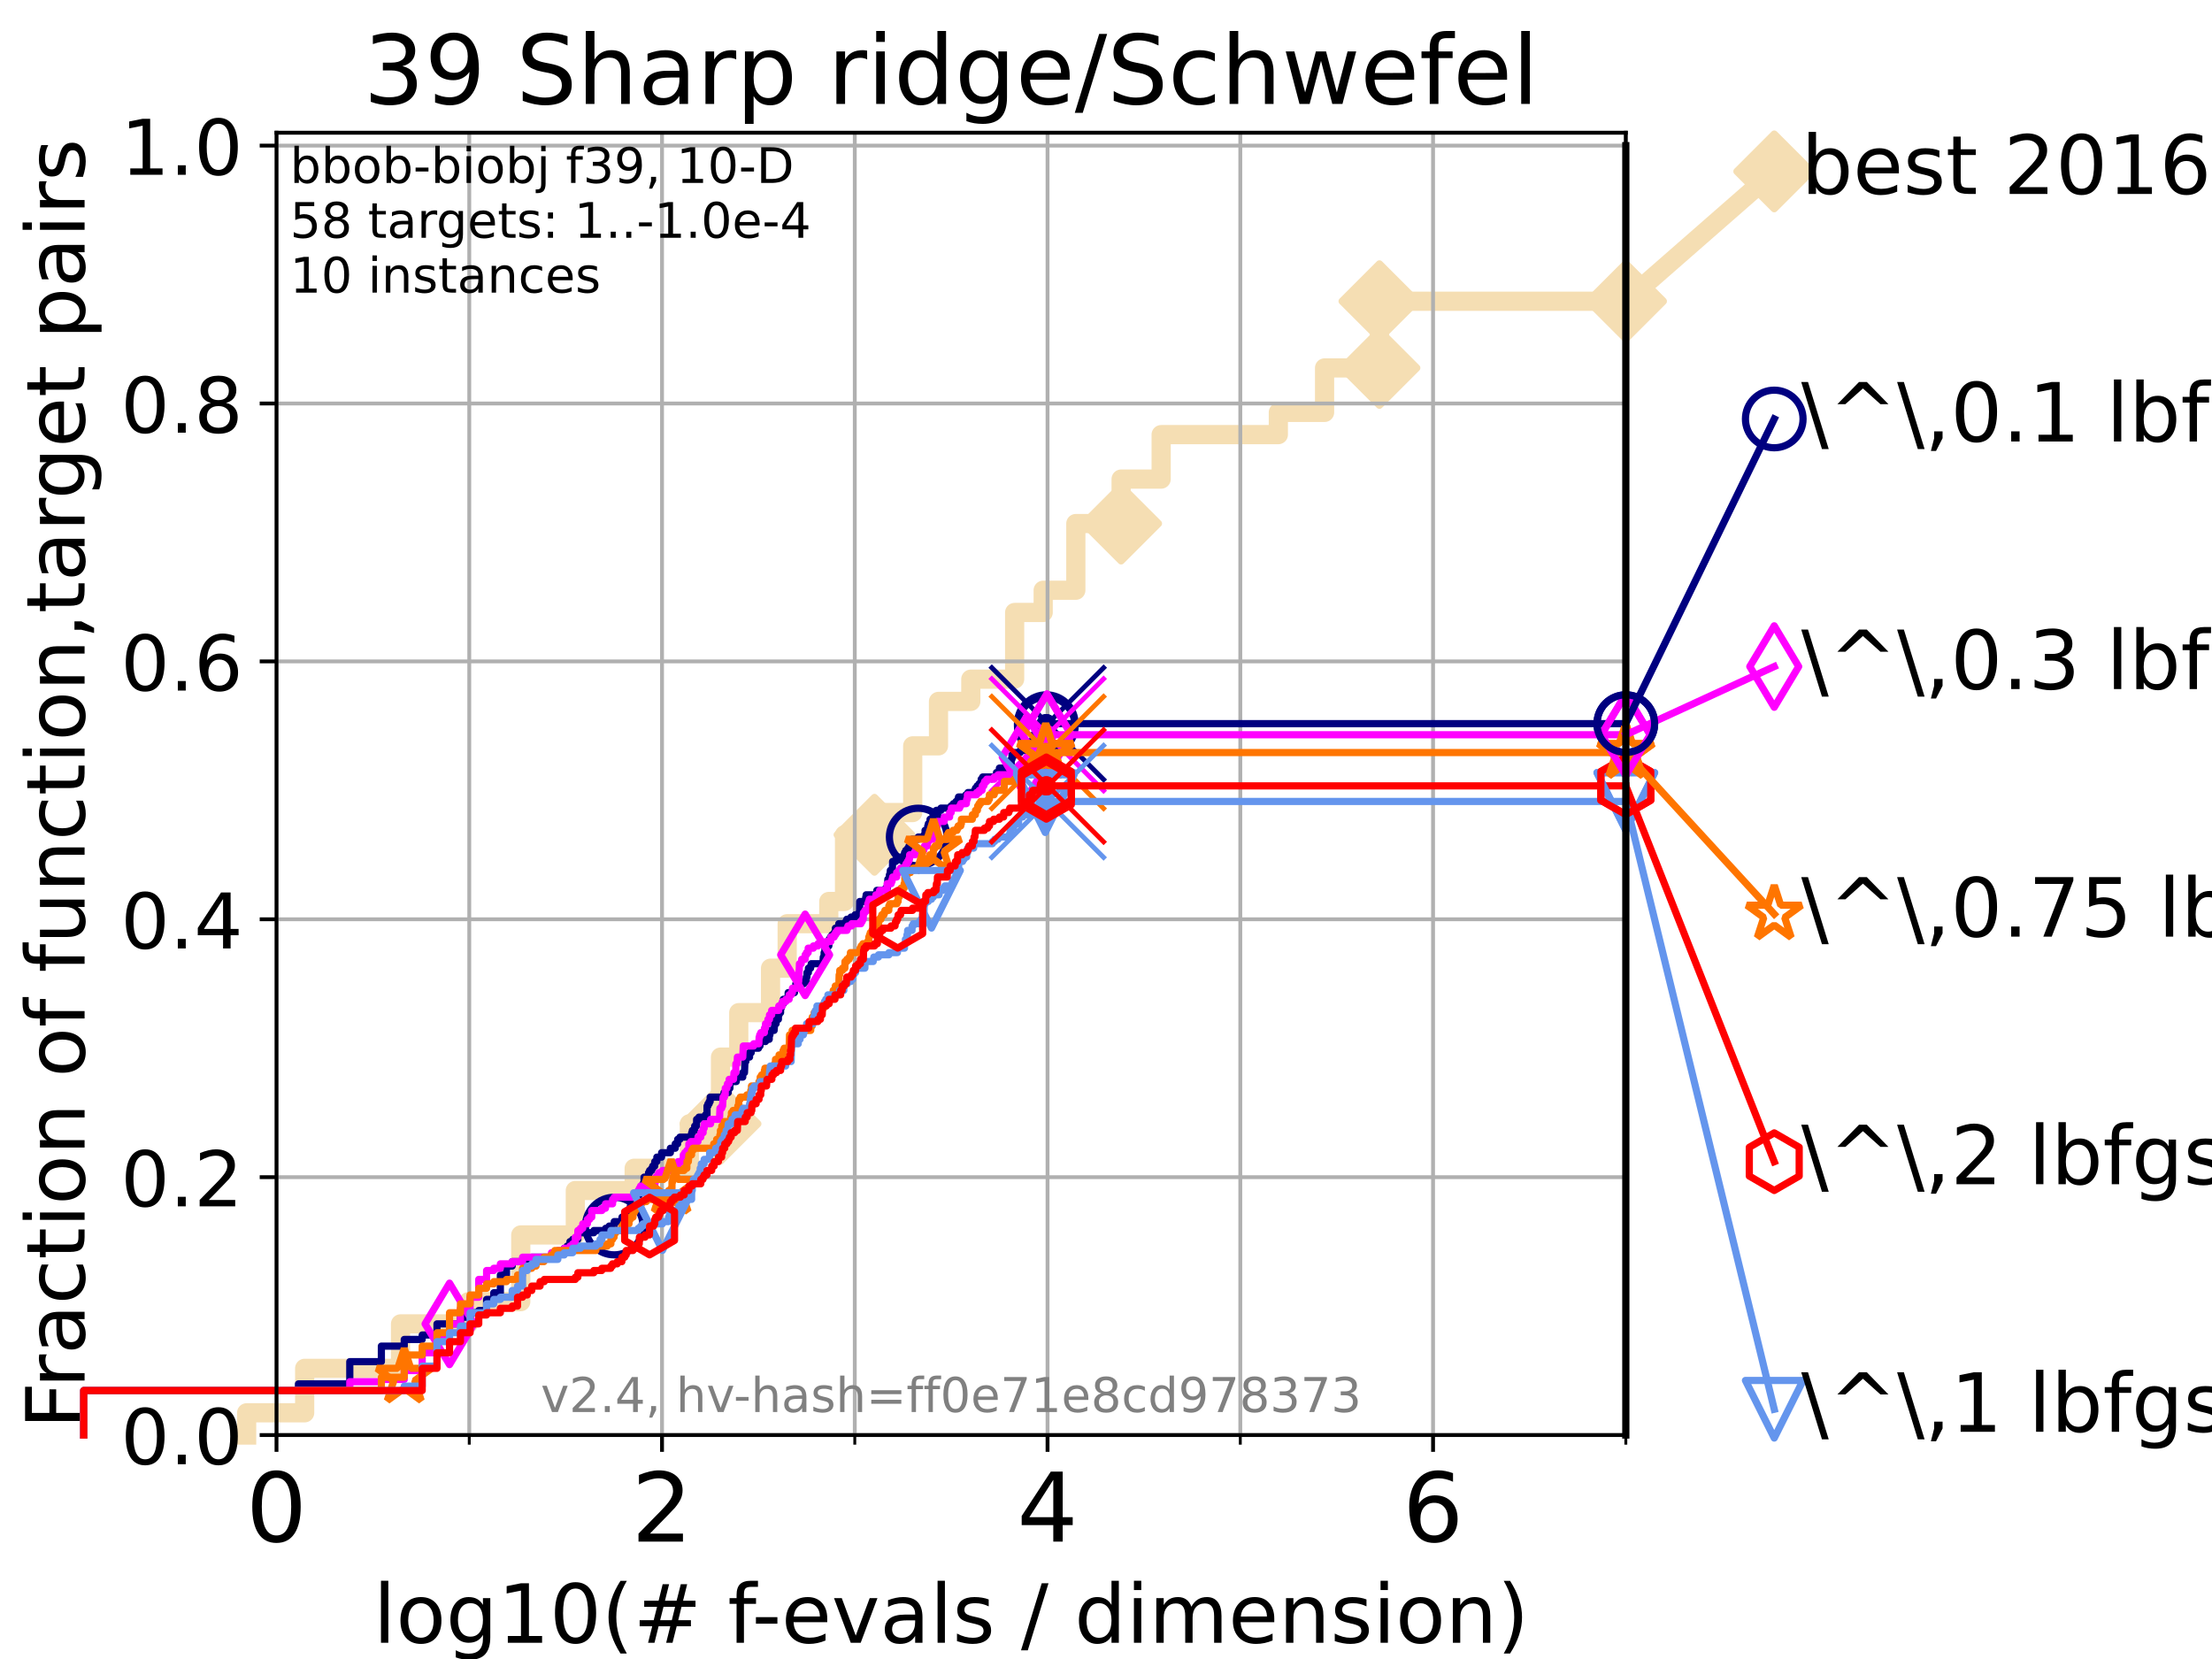 <?xml version="1.0" encoding="utf-8" standalone="no"?>
<!DOCTYPE svg PUBLIC "-//W3C//DTD SVG 1.1//EN"
  "http://www.w3.org/Graphics/SVG/1.1/DTD/svg11.dtd">
<!-- Created with matplotlib (https://matplotlib.org/) -->
<svg height="345.6pt" version="1.1" viewBox="0 0 460.8 345.6" width="460.8pt" xmlns="http://www.w3.org/2000/svg" xmlns:xlink="http://www.w3.org/1999/xlink">
 <defs>
  <style type="text/css">*{stroke-linecap:butt;stroke-linejoin:round;}</style>
 </defs>
 <g id="figure_1">
  <g id="patch_1">
   <path d="M 0 345.6 
L 460.8 345.6 
L 460.8 0 
L 0 0 
z
" style="fill:#ffffff;"/>
  </g>
  <g id="axes_1">
   <g id="patch_2">
    <path d="M 57.6 298.944 
L 338.688 298.944 
L 338.688 27.648 
L 57.6 27.648 
z
" style="fill:#ffffff;"/>
   </g>
   <g id="line2d_1">
    <path d="M 51.38 298.944 
L 51.38 294.313 
L 63.468 294.313 
L 63.468 285.05 
L 83.438 285.05 
L 83.438 275.788 
L 97.58 275.788 
L 97.58 271.157 
L 108.484 271.157 
L 108.484 257.263 
L 119.85 257.263 
L 119.85 248.001 
L 132.109 248.001 
L 132.109 243.37 
L 143.603 243.37 
L 143.603 234.107 
L 150.094 234.107 
L 150.094 220.214 
L 153.897 220.214 
L 153.897 210.951 
L 160.519 210.951 
L 160.519 201.689 
L 163.985 201.689 
L 163.985 192.426 
L 172.652 192.426 
L 172.652 187.795 
L 175.93 187.795 
L 175.93 173.901 
L 182.173 173.901 
L 182.173 169.27 
L 190.134 169.27 
L 190.134 155.377 
L 195.506 155.377 
L 195.506 146.114 
L 202.236 146.114 
L 202.236 141.483 
L 211.369 141.483 
L 211.369 127.589 
L 217.314 127.589 
L 217.314 122.958 
L 224.115 122.958 
L 224.115 109.065 
L 233.551 109.065 
L 233.551 99.802 
L 241.889 99.802 
L 241.889 90.54 
L 266.303 90.54 
L 266.303 85.909 
L 275.932 85.909 
L 275.932 76.646 
L 287.362 76.646 
L 287.362 62.753 
L 338.688 62.753 
" style="fill:none;stroke:#f5deb3;stroke-linecap:square;stroke-width:4;"/>
   </g>
   <g id="line2d_2">
    <defs>
     <path d="M 0 7.778 
L 7.778 0 
L 0 -7.778 
L -7.778 0 
z
" id="m0569778158" style="stroke:#f5deb3;stroke-linejoin:miter;stroke-width:1.5;"/>
    </defs>
    <g>
     <use style="fill:#f5deb3;stroke:#f5deb3;stroke-linejoin:miter;stroke-width:1.5;" x="150.094" xlink:href="#m0569778158" y="234.107"/>
     <use style="fill:#f5deb3;stroke:#f5deb3;stroke-linejoin:miter;stroke-width:1.5;" x="182.173" xlink:href="#m0569778158" y="173.901"/>
     <use style="fill:#f5deb3;stroke:#f5deb3;stroke-linejoin:miter;stroke-width:1.5;" x="233.551" xlink:href="#m0569778158" y="109.065"/>
     <use style="fill:#f5deb3;stroke:#f5deb3;stroke-linejoin:miter;stroke-width:1.5;" x="287.362" xlink:href="#m0569778158" y="76.646"/>
     <use style="fill:#f5deb3;stroke:#f5deb3;stroke-linejoin:miter;stroke-width:1.5;" x="287.362" xlink:href="#m0569778158" y="62.753"/>
     <use style="fill:#f5deb3;stroke:#f5deb3;stroke-linejoin:miter;stroke-width:1.5;" x="338.688" xlink:href="#m0569778158" y="62.753"/>
    </g>
   </g>
   <g id="line2d_3">
    <path style="fill:none;stroke:#f5deb3;stroke-linecap:square;stroke-width:4;"/>
    <g/>
   </g>
   <g id="line2d_4">
    <path d="M 338.688 62.753 
L 369.608 35.706 
" style="fill:none;stroke:#f5deb3;stroke-linecap:square;stroke-width:4;"/>
    <g>
     <use style="fill:#f5deb3;stroke:#f5deb3;stroke-linejoin:miter;stroke-width:1.5;" x="338.688" xlink:href="#m0569778158" y="62.753"/>
     <use style="fill:#f5deb3;stroke:#f5deb3;stroke-linejoin:miter;stroke-width:1.5;" x="369.608" xlink:href="#m0569778158" y="35.706"/>
    </g>
   </g>
   <g id="matplotlib.axis_1">
    <g id="xtick_1">
     <g id="line2d_5">
      <path clip-path="url(#paed8d1cdae)" d="M 57.6 298.944 
L 57.6 27.648 
" style="fill:none;stroke:#b0b0b0;stroke-linecap:square;stroke-width:0.8;"/>
     </g>
     <g id="line2d_6">
      <defs>
       <path d="M 0 0 
L 0 3.5 
" id="m0002e3ffa8" style="stroke:#000000;stroke-width:0.8;"/>
      </defs>
      <g>
       <use style="stroke:#000000;stroke-width:0.8;" x="57.6" xlink:href="#m0002e3ffa8" y="298.944"/>
      </g>
     </g>
     <g id="text_1">
      <!-- 0 -->
      <g transform="translate(51.237 321.141)scale(0.2 -0.2)">
       <defs>
        <path d="M 31.781 66.406 
Q 24.172 66.406 20.328 58.906 
Q 16.5 51.422 16.5 36.375 
Q 16.5 21.391 20.328 13.891 
Q 24.172 6.391 31.781 6.391 
Q 39.453 6.391 43.281 13.891 
Q 47.125 21.391 47.125 36.375 
Q 47.125 51.422 43.281 58.906 
Q 39.453 66.406 31.781 66.406 
z
M 31.781 74.219 
Q 44.047 74.219 50.516 64.516 
Q 56.984 54.828 56.984 36.375 
Q 56.984 17.969 50.516 8.266 
Q 44.047 -1.422 31.781 -1.422 
Q 19.531 -1.422 13.062 8.266 
Q 6.594 17.969 6.594 36.375 
Q 6.594 54.828 13.062 64.516 
Q 19.531 74.219 31.781 74.219 
z
" id="DejaVuSans-48"/>
       </defs>
       <use xlink:href="#DejaVuSans-48"/>
      </g>
     </g>
    </g>
    <g id="xtick_2">
     <g id="line2d_7">
      <path clip-path="url(#paed8d1cdae)" d="M 137.911 298.944 
L 137.911 27.648 
" style="fill:none;stroke:#b0b0b0;stroke-linecap:square;stroke-width:0.8;"/>
     </g>
     <g id="line2d_8">
      <g>
       <use style="stroke:#000000;stroke-width:0.8;" x="137.911" xlink:href="#m0002e3ffa8" y="298.944"/>
      </g>
     </g>
     <g id="text_2">
      <!-- 2 -->
      <g transform="translate(131.548 321.141)scale(0.2 -0.2)">
       <defs>
        <path d="M 19.188 8.297 
L 53.609 8.297 
L 53.609 0 
L 7.328 0 
L 7.328 8.297 
Q 12.938 14.109 22.625 23.891 
Q 32.328 33.688 34.812 36.531 
Q 39.547 41.844 41.422 45.531 
Q 43.312 49.219 43.312 52.781 
Q 43.312 58.594 39.234 62.25 
Q 35.156 65.922 28.609 65.922 
Q 23.969 65.922 18.812 64.312 
Q 13.672 62.703 7.812 59.422 
L 7.812 69.391 
Q 13.766 71.781 18.938 73 
Q 24.125 74.219 28.422 74.219 
Q 39.75 74.219 46.484 68.547 
Q 53.219 62.891 53.219 53.422 
Q 53.219 48.922 51.531 44.891 
Q 49.859 40.875 45.406 35.406 
Q 44.188 33.984 37.641 27.219 
Q 31.109 20.453 19.188 8.297 
z
" id="DejaVuSans-50"/>
       </defs>
       <use xlink:href="#DejaVuSans-50"/>
      </g>
     </g>
    </g>
    <g id="xtick_3">
     <g id="line2d_9">
      <path clip-path="url(#paed8d1cdae)" d="M 218.222 298.944 
L 218.222 27.648 
" style="fill:none;stroke:#b0b0b0;stroke-linecap:square;stroke-width:0.8;"/>
     </g>
     <g id="line2d_10">
      <g>
       <use style="stroke:#000000;stroke-width:0.8;" x="218.222" xlink:href="#m0002e3ffa8" y="298.944"/>
      </g>
     </g>
     <g id="text_3">
      <!-- 4 -->
      <g transform="translate(211.859 321.141)scale(0.2 -0.2)">
       <defs>
        <path d="M 37.797 64.312 
L 12.891 25.391 
L 37.797 25.391 
z
M 35.203 72.906 
L 47.609 72.906 
L 47.609 25.391 
L 58.016 25.391 
L 58.016 17.188 
L 47.609 17.188 
L 47.609 0 
L 37.797 0 
L 37.797 17.188 
L 4.891 17.188 
L 4.891 26.703 
z
" id="DejaVuSans-52"/>
       </defs>
       <use xlink:href="#DejaVuSans-52"/>
      </g>
     </g>
    </g>
    <g id="xtick_4">
     <g id="line2d_11">
      <path clip-path="url(#paed8d1cdae)" d="M 298.533 298.944 
L 298.533 27.648 
" style="fill:none;stroke:#b0b0b0;stroke-linecap:square;stroke-width:0.8;"/>
     </g>
     <g id="line2d_12">
      <g>
       <use style="stroke:#000000;stroke-width:0.8;" x="298.533" xlink:href="#m0002e3ffa8" y="298.944"/>
      </g>
     </g>
     <g id="text_4">
      <!-- 6 -->
      <g transform="translate(292.17 321.141)scale(0.2 -0.2)">
       <defs>
        <path d="M 33.016 40.375 
Q 26.375 40.375 22.484 35.828 
Q 18.609 31.297 18.609 23.391 
Q 18.609 15.531 22.484 10.953 
Q 26.375 6.391 33.016 6.391 
Q 39.656 6.391 43.531 10.953 
Q 47.406 15.531 47.406 23.391 
Q 47.406 31.297 43.531 35.828 
Q 39.656 40.375 33.016 40.375 
z
M 52.594 71.297 
L 52.594 62.312 
Q 48.875 64.062 45.094 64.984 
Q 41.312 65.922 37.594 65.922 
Q 27.828 65.922 22.672 59.328 
Q 17.531 52.734 16.797 39.406 
Q 19.672 43.656 24.016 45.922 
Q 28.375 48.188 33.594 48.188 
Q 44.578 48.188 50.953 41.516 
Q 57.328 34.859 57.328 23.391 
Q 57.328 12.156 50.688 5.359 
Q 44.047 -1.422 33.016 -1.422 
Q 20.359 -1.422 13.672 8.266 
Q 6.984 17.969 6.984 36.375 
Q 6.984 53.656 15.188 63.938 
Q 23.391 74.219 37.203 74.219 
Q 40.922 74.219 44.703 73.484 
Q 48.484 72.75 52.594 71.297 
z
" id="DejaVuSans-54"/>
       </defs>
       <use xlink:href="#DejaVuSans-54"/>
      </g>
     </g>
    </g>
    <g id="xtick_5">
     <g id="line2d_13">
      <path clip-path="url(#paed8d1cdae)" d="M 97.755 298.944 
L 97.755 27.648 
" style="fill:none;stroke:#b0b0b0;stroke-linecap:square;stroke-width:0.8;"/>
     </g>
     <g id="line2d_14">
      <defs>
       <path d="M 0 0 
L 0 2 
" id="mbe53592d1d" style="stroke:#000000;stroke-width:0.6;"/>
      </defs>
      <g>
       <use style="stroke:#000000;stroke-width:0.6;" x="97.755" xlink:href="#mbe53592d1d" y="298.944"/>
      </g>
     </g>
    </g>
    <g id="xtick_6">
     <g id="line2d_15">
      <path clip-path="url(#paed8d1cdae)" d="M 178.066 298.944 
L 178.066 27.648 
" style="fill:none;stroke:#b0b0b0;stroke-linecap:square;stroke-width:0.8;"/>
     </g>
     <g id="line2d_16">
      <g>
       <use style="stroke:#000000;stroke-width:0.6;" x="178.066" xlink:href="#mbe53592d1d" y="298.944"/>
      </g>
     </g>
    </g>
    <g id="xtick_7">
     <g id="line2d_17">
      <path clip-path="url(#paed8d1cdae)" d="M 258.377 298.944 
L 258.377 27.648 
" style="fill:none;stroke:#b0b0b0;stroke-linecap:square;stroke-width:0.8;"/>
     </g>
     <g id="line2d_18">
      <g>
       <use style="stroke:#000000;stroke-width:0.6;" x="258.377" xlink:href="#mbe53592d1d" y="298.944"/>
      </g>
     </g>
    </g>
    <g id="xtick_8">
     <g id="line2d_19">
      <path clip-path="url(#paed8d1cdae)" d="M 338.688 298.944 
L 338.688 27.648 
" style="fill:none;stroke:#b0b0b0;stroke-linecap:square;stroke-width:0.8;"/>
     </g>
     <g id="line2d_20">
      <g>
       <use style="stroke:#000000;stroke-width:0.6;" x="338.688" xlink:href="#mbe53592d1d" y="298.944"/>
      </g>
     </g>
    </g>
    <g id="text_5">
     <!-- log10(# f-evals / dimension) -->
     <g transform="translate(77.764 342.218)scale(0.17 -0.17)">
      <defs>
       <path d="M 9.422 75.984 
L 18.406 75.984 
L 18.406 0 
L 9.422 0 
z
" id="DejaVuSans-108"/>
       <path d="M 30.609 48.391 
Q 23.391 48.391 19.188 42.75 
Q 14.984 37.109 14.984 27.297 
Q 14.984 17.484 19.156 11.844 
Q 23.344 6.203 30.609 6.203 
Q 37.797 6.203 41.984 11.859 
Q 46.188 17.531 46.188 27.297 
Q 46.188 37.016 41.984 42.703 
Q 37.797 48.391 30.609 48.391 
z
M 30.609 56 
Q 42.328 56 49.016 48.375 
Q 55.719 40.766 55.719 27.297 
Q 55.719 13.875 49.016 6.219 
Q 42.328 -1.422 30.609 -1.422 
Q 18.844 -1.422 12.172 6.219 
Q 5.516 13.875 5.516 27.297 
Q 5.516 40.766 12.172 48.375 
Q 18.844 56 30.609 56 
z
" id="DejaVuSans-111"/>
       <path d="M 45.406 27.984 
Q 45.406 37.75 41.375 43.109 
Q 37.359 48.484 30.078 48.484 
Q 22.859 48.484 18.828 43.109 
Q 14.797 37.75 14.797 27.984 
Q 14.797 18.266 18.828 12.891 
Q 22.859 7.516 30.078 7.516 
Q 37.359 7.516 41.375 12.891 
Q 45.406 18.266 45.406 27.984 
z
M 54.391 6.781 
Q 54.391 -7.172 48.188 -13.984 
Q 42 -20.797 29.203 -20.797 
Q 24.469 -20.797 20.266 -20.094 
Q 16.062 -19.391 12.109 -17.922 
L 12.109 -9.188 
Q 16.062 -11.328 19.922 -12.344 
Q 23.781 -13.375 27.781 -13.375 
Q 36.625 -13.375 41.016 -8.766 
Q 45.406 -4.156 45.406 5.172 
L 45.406 9.625 
Q 42.625 4.781 38.281 2.391 
Q 33.938 0 27.875 0 
Q 17.828 0 11.672 7.656 
Q 5.516 15.328 5.516 27.984 
Q 5.516 40.672 11.672 48.328 
Q 17.828 56 27.875 56 
Q 33.938 56 38.281 53.609 
Q 42.625 51.219 45.406 46.391 
L 45.406 54.688 
L 54.391 54.688 
z
" id="DejaVuSans-103"/>
       <path d="M 12.406 8.297 
L 28.516 8.297 
L 28.516 63.922 
L 10.984 60.406 
L 10.984 69.391 
L 28.422 72.906 
L 38.281 72.906 
L 38.281 8.297 
L 54.391 8.297 
L 54.391 0 
L 12.406 0 
z
" id="DejaVuSans-49"/>
       <path d="M 31 75.875 
Q 24.469 64.656 21.281 53.656 
Q 18.109 42.672 18.109 31.391 
Q 18.109 20.125 21.312 9.062 
Q 24.516 -2 31 -13.188 
L 23.188 -13.188 
Q 15.875 -1.703 12.234 9.375 
Q 8.594 20.453 8.594 31.391 
Q 8.594 42.281 12.203 53.312 
Q 15.828 64.359 23.188 75.875 
z
" id="DejaVuSans-40"/>
       <path d="M 51.125 44 
L 36.922 44 
L 32.812 27.688 
L 47.125 27.688 
z
M 43.797 71.781 
L 38.719 51.516 
L 52.984 51.516 
L 58.109 71.781 
L 65.922 71.781 
L 60.891 51.516 
L 76.125 51.516 
L 76.125 44 
L 58.984 44 
L 54.984 27.688 
L 70.516 27.688 
L 70.516 20.219 
L 53.078 20.219 
L 48 0 
L 40.188 0 
L 45.219 20.219 
L 30.906 20.219 
L 25.875 0 
L 18.016 0 
L 23.094 20.219 
L 7.719 20.219 
L 7.719 27.688 
L 24.906 27.688 
L 29 44 
L 13.281 44 
L 13.281 51.516 
L 30.906 51.516 
L 35.891 71.781 
z
" id="DejaVuSans-35"/>
       <path id="DejaVuSans-32"/>
       <path d="M 37.109 75.984 
L 37.109 68.5 
L 28.516 68.5 
Q 23.688 68.5 21.797 66.547 
Q 19.922 64.594 19.922 59.516 
L 19.922 54.688 
L 34.719 54.688 
L 34.719 47.703 
L 19.922 47.703 
L 19.922 0 
L 10.891 0 
L 10.891 47.703 
L 2.297 47.703 
L 2.297 54.688 
L 10.891 54.688 
L 10.891 58.5 
Q 10.891 67.625 15.141 71.797 
Q 19.391 75.984 28.609 75.984 
z
" id="DejaVuSans-102"/>
       <path d="M 4.891 31.391 
L 31.203 31.391 
L 31.203 23.391 
L 4.891 23.391 
z
" id="DejaVuSans-45"/>
       <path d="M 56.203 29.594 
L 56.203 25.203 
L 14.891 25.203 
Q 15.484 15.922 20.484 11.062 
Q 25.484 6.203 34.422 6.203 
Q 39.594 6.203 44.453 7.469 
Q 49.312 8.734 54.109 11.281 
L 54.109 2.781 
Q 49.266 0.734 44.188 -0.344 
Q 39.109 -1.422 33.891 -1.422 
Q 20.797 -1.422 13.156 6.188 
Q 5.516 13.812 5.516 26.812 
Q 5.516 40.234 12.766 48.109 
Q 20.016 56 32.328 56 
Q 43.359 56 49.781 48.891 
Q 56.203 41.797 56.203 29.594 
z
M 47.219 32.234 
Q 47.125 39.594 43.094 43.984 
Q 39.062 48.391 32.422 48.391 
Q 24.906 48.391 20.391 44.141 
Q 15.875 39.891 15.188 32.172 
z
" id="DejaVuSans-101"/>
       <path d="M 2.984 54.688 
L 12.5 54.688 
L 29.594 8.797 
L 46.688 54.688 
L 56.203 54.688 
L 35.688 0 
L 23.484 0 
z
" id="DejaVuSans-118"/>
       <path d="M 34.281 27.484 
Q 23.391 27.484 19.188 25 
Q 14.984 22.516 14.984 16.5 
Q 14.984 11.719 18.141 8.906 
Q 21.297 6.109 26.703 6.109 
Q 34.188 6.109 38.703 11.406 
Q 43.219 16.703 43.219 25.484 
L 43.219 27.484 
z
M 52.203 31.203 
L 52.203 0 
L 43.219 0 
L 43.219 8.297 
Q 40.141 3.328 35.547 0.953 
Q 30.953 -1.422 24.312 -1.422 
Q 15.922 -1.422 10.953 3.297 
Q 6 8.016 6 15.922 
Q 6 25.141 12.172 29.828 
Q 18.359 34.516 30.609 34.516 
L 43.219 34.516 
L 43.219 35.406 
Q 43.219 41.609 39.141 45 
Q 35.062 48.391 27.688 48.391 
Q 23 48.391 18.547 47.266 
Q 14.109 46.141 10.016 43.891 
L 10.016 52.203 
Q 14.938 54.109 19.578 55.047 
Q 24.219 56 28.609 56 
Q 40.484 56 46.344 49.844 
Q 52.203 43.703 52.203 31.203 
z
" id="DejaVuSans-97"/>
       <path d="M 44.281 53.078 
L 44.281 44.578 
Q 40.484 46.531 36.375 47.5 
Q 32.281 48.484 27.875 48.484 
Q 21.188 48.484 17.844 46.438 
Q 14.5 44.391 14.5 40.281 
Q 14.5 37.156 16.891 35.375 
Q 19.281 33.594 26.516 31.984 
L 29.594 31.297 
Q 39.156 29.25 43.188 25.516 
Q 47.219 21.781 47.219 15.094 
Q 47.219 7.469 41.188 3.016 
Q 35.156 -1.422 24.609 -1.422 
Q 20.219 -1.422 15.453 -0.562 
Q 10.688 0.297 5.422 2 
L 5.422 11.281 
Q 10.406 8.688 15.234 7.391 
Q 20.062 6.109 24.812 6.109 
Q 31.156 6.109 34.562 8.281 
Q 37.984 10.453 37.984 14.406 
Q 37.984 18.062 35.516 20.016 
Q 33.062 21.969 24.703 23.781 
L 21.578 24.516 
Q 13.234 26.266 9.516 29.906 
Q 5.812 33.547 5.812 39.891 
Q 5.812 47.609 11.281 51.797 
Q 16.75 56 26.812 56 
Q 31.781 56 36.172 55.266 
Q 40.578 54.547 44.281 53.078 
z
" id="DejaVuSans-115"/>
       <path d="M 25.391 72.906 
L 33.688 72.906 
L 8.297 -9.281 
L 0 -9.281 
z
" id="DejaVuSans-47"/>
       <path d="M 45.406 46.391 
L 45.406 75.984 
L 54.391 75.984 
L 54.391 0 
L 45.406 0 
L 45.406 8.203 
Q 42.578 3.328 38.25 0.953 
Q 33.938 -1.422 27.875 -1.422 
Q 17.969 -1.422 11.734 6.484 
Q 5.516 14.406 5.516 27.297 
Q 5.516 40.188 11.734 48.094 
Q 17.969 56 27.875 56 
Q 33.938 56 38.25 53.625 
Q 42.578 51.266 45.406 46.391 
z
M 14.797 27.297 
Q 14.797 17.391 18.875 11.75 
Q 22.953 6.109 30.078 6.109 
Q 37.203 6.109 41.297 11.75 
Q 45.406 17.391 45.406 27.297 
Q 45.406 37.203 41.297 42.844 
Q 37.203 48.484 30.078 48.484 
Q 22.953 48.484 18.875 42.844 
Q 14.797 37.203 14.797 27.297 
z
" id="DejaVuSans-100"/>
       <path d="M 9.422 54.688 
L 18.406 54.688 
L 18.406 0 
L 9.422 0 
z
M 9.422 75.984 
L 18.406 75.984 
L 18.406 64.594 
L 9.422 64.594 
z
" id="DejaVuSans-105"/>
       <path d="M 52 44.188 
Q 55.375 50.25 60.062 53.125 
Q 64.75 56 71.094 56 
Q 79.641 56 84.281 50.016 
Q 88.922 44.047 88.922 33.016 
L 88.922 0 
L 79.891 0 
L 79.891 32.719 
Q 79.891 40.578 77.094 44.375 
Q 74.312 48.188 68.609 48.188 
Q 61.625 48.188 57.562 43.547 
Q 53.516 38.922 53.516 30.906 
L 53.516 0 
L 44.484 0 
L 44.484 32.719 
Q 44.484 40.625 41.703 44.406 
Q 38.922 48.188 33.109 48.188 
Q 26.219 48.188 22.156 43.531 
Q 18.109 38.875 18.109 30.906 
L 18.109 0 
L 9.078 0 
L 9.078 54.688 
L 18.109 54.688 
L 18.109 46.188 
Q 21.188 51.219 25.484 53.609 
Q 29.781 56 35.688 56 
Q 41.656 56 45.828 52.969 
Q 50 49.953 52 44.188 
z
" id="DejaVuSans-109"/>
       <path d="M 54.891 33.016 
L 54.891 0 
L 45.906 0 
L 45.906 32.719 
Q 45.906 40.484 42.875 44.328 
Q 39.844 48.188 33.797 48.188 
Q 26.516 48.188 22.312 43.547 
Q 18.109 38.922 18.109 30.906 
L 18.109 0 
L 9.078 0 
L 9.078 54.688 
L 18.109 54.688 
L 18.109 46.188 
Q 21.344 51.125 25.703 53.562 
Q 30.078 56 35.797 56 
Q 45.219 56 50.047 50.172 
Q 54.891 44.344 54.891 33.016 
z
" id="DejaVuSans-110"/>
       <path d="M 8.016 75.875 
L 15.828 75.875 
Q 23.141 64.359 26.781 53.312 
Q 30.422 42.281 30.422 31.391 
Q 30.422 20.453 26.781 9.375 
Q 23.141 -1.703 15.828 -13.188 
L 8.016 -13.188 
Q 14.5 -2 17.703 9.062 
Q 20.906 20.125 20.906 31.391 
Q 20.906 42.672 17.703 53.656 
Q 14.5 64.656 8.016 75.875 
z
" id="DejaVuSans-41"/>
      </defs>
      <use xlink:href="#DejaVuSans-108"/>
      <use x="27.783" xlink:href="#DejaVuSans-111"/>
      <use x="88.965" xlink:href="#DejaVuSans-103"/>
      <use x="152.441" xlink:href="#DejaVuSans-49"/>
      <use x="216.064" xlink:href="#DejaVuSans-48"/>
      <use x="279.688" xlink:href="#DejaVuSans-40"/>
      <use x="318.701" xlink:href="#DejaVuSans-35"/>
      <use x="402.49" xlink:href="#DejaVuSans-32"/>
      <use x="434.277" xlink:href="#DejaVuSans-102"/>
      <use x="463.982" xlink:href="#DejaVuSans-45"/>
      <use x="500.066" xlink:href="#DejaVuSans-101"/>
      <use x="561.59" xlink:href="#DejaVuSans-118"/>
      <use x="620.77" xlink:href="#DejaVuSans-97"/>
      <use x="682.049" xlink:href="#DejaVuSans-108"/>
      <use x="709.832" xlink:href="#DejaVuSans-115"/>
      <use x="761.932" xlink:href="#DejaVuSans-32"/>
      <use x="793.719" xlink:href="#DejaVuSans-47"/>
      <use x="827.41" xlink:href="#DejaVuSans-32"/>
      <use x="859.197" xlink:href="#DejaVuSans-100"/>
      <use x="922.674" xlink:href="#DejaVuSans-105"/>
      <use x="950.457" xlink:href="#DejaVuSans-109"/>
      <use x="1047.869" xlink:href="#DejaVuSans-101"/>
      <use x="1109.393" xlink:href="#DejaVuSans-110"/>
      <use x="1172.771" xlink:href="#DejaVuSans-115"/>
      <use x="1224.871" xlink:href="#DejaVuSans-105"/>
      <use x="1252.654" xlink:href="#DejaVuSans-111"/>
      <use x="1313.836" xlink:href="#DejaVuSans-110"/>
      <use x="1377.215" xlink:href="#DejaVuSans-41"/>
     </g>
    </g>
   </g>
   <g id="matplotlib.axis_2">
    <g id="ytick_1">
     <g id="line2d_21">
      <path clip-path="url(#paed8d1cdae)" d="M 57.6 298.944 
L 338.688 298.944 
" style="fill:none;stroke:#b0b0b0;stroke-linecap:square;stroke-width:0.8;"/>
     </g>
     <g id="line2d_22">
      <defs>
       <path d="M 0 0 
L -3.5 0 
" id="m28c78d474e" style="stroke:#000000;stroke-width:0.8;"/>
      </defs>
      <g>
       <use style="stroke:#000000;stroke-width:0.8;" x="57.6" xlink:href="#m28c78d474e" y="298.944"/>
      </g>
     </g>
     <g id="text_6">
      <!-- 0.0 -->
      <g transform="translate(25.155 305.023)scale(0.16 -0.16)">
       <defs>
        <path d="M 10.688 12.406 
L 21 12.406 
L 21 0 
L 10.688 0 
z
" id="DejaVuSans-46"/>
       </defs>
       <use xlink:href="#DejaVuSans-48"/>
       <use x="63.623" xlink:href="#DejaVuSans-46"/>
       <use x="95.41" xlink:href="#DejaVuSans-48"/>
      </g>
     </g>
    </g>
    <g id="ytick_2">
     <g id="line2d_23">
      <path clip-path="url(#paed8d1cdae)" d="M 57.6 245.222 
L 338.688 245.222 
" style="fill:none;stroke:#b0b0b0;stroke-linecap:square;stroke-width:0.8;"/>
     </g>
     <g id="line2d_24">
      <g>
       <use style="stroke:#000000;stroke-width:0.8;" x="57.6" xlink:href="#m28c78d474e" y="245.222"/>
      </g>
     </g>
     <g id="text_7">
      <!-- 0.2 -->
      <g transform="translate(25.155 251.301)scale(0.16 -0.16)">
       <use xlink:href="#DejaVuSans-48"/>
       <use x="63.623" xlink:href="#DejaVuSans-46"/>
       <use x="95.41" xlink:href="#DejaVuSans-50"/>
      </g>
     </g>
    </g>
    <g id="ytick_3">
     <g id="line2d_25">
      <path clip-path="url(#paed8d1cdae)" d="M 57.6 191.5 
L 338.688 191.5 
" style="fill:none;stroke:#b0b0b0;stroke-linecap:square;stroke-width:0.8;"/>
     </g>
     <g id="line2d_26">
      <g>
       <use style="stroke:#000000;stroke-width:0.8;" x="57.6" xlink:href="#m28c78d474e" y="191.5"/>
      </g>
     </g>
     <g id="text_8">
      <!-- 0.4 -->
      <g transform="translate(25.155 197.579)scale(0.16 -0.16)">
       <use xlink:href="#DejaVuSans-48"/>
       <use x="63.623" xlink:href="#DejaVuSans-46"/>
       <use x="95.41" xlink:href="#DejaVuSans-52"/>
      </g>
     </g>
    </g>
    <g id="ytick_4">
     <g id="line2d_27">
      <path clip-path="url(#paed8d1cdae)" d="M 57.6 137.778 
L 338.688 137.778 
" style="fill:none;stroke:#b0b0b0;stroke-linecap:square;stroke-width:0.8;"/>
     </g>
     <g id="line2d_28">
      <g>
       <use style="stroke:#000000;stroke-width:0.8;" x="57.6" xlink:href="#m28c78d474e" y="137.778"/>
      </g>
     </g>
     <g id="text_9">
      <!-- 0.6 -->
      <g transform="translate(25.155 143.857)scale(0.16 -0.16)">
       <use xlink:href="#DejaVuSans-48"/>
       <use x="63.623" xlink:href="#DejaVuSans-46"/>
       <use x="95.41" xlink:href="#DejaVuSans-54"/>
      </g>
     </g>
    </g>
    <g id="ytick_5">
     <g id="line2d_29">
      <path clip-path="url(#paed8d1cdae)" d="M 57.6 84.056 
L 338.688 84.056 
" style="fill:none;stroke:#b0b0b0;stroke-linecap:square;stroke-width:0.8;"/>
     </g>
     <g id="line2d_30">
      <g>
       <use style="stroke:#000000;stroke-width:0.8;" x="57.6" xlink:href="#m28c78d474e" y="84.056"/>
      </g>
     </g>
     <g id="text_10">
      <!-- 0.8 -->
      <g transform="translate(25.155 90.135)scale(0.16 -0.16)">
       <defs>
        <path d="M 31.781 34.625 
Q 24.75 34.625 20.719 30.859 
Q 16.703 27.094 16.703 20.516 
Q 16.703 13.922 20.719 10.156 
Q 24.75 6.391 31.781 6.391 
Q 38.812 6.391 42.859 10.172 
Q 46.922 13.969 46.922 20.516 
Q 46.922 27.094 42.891 30.859 
Q 38.875 34.625 31.781 34.625 
z
M 21.922 38.812 
Q 15.578 40.375 12.031 44.719 
Q 8.5 49.078 8.5 55.328 
Q 8.5 64.062 14.719 69.141 
Q 20.953 74.219 31.781 74.219 
Q 42.672 74.219 48.875 69.141 
Q 55.078 64.062 55.078 55.328 
Q 55.078 49.078 51.531 44.719 
Q 48 40.375 41.703 38.812 
Q 48.828 37.156 52.797 32.312 
Q 56.781 27.484 56.781 20.516 
Q 56.781 9.906 50.312 4.234 
Q 43.844 -1.422 31.781 -1.422 
Q 19.734 -1.422 13.25 4.234 
Q 6.781 9.906 6.781 20.516 
Q 6.781 27.484 10.781 32.312 
Q 14.797 37.156 21.922 38.812 
z
M 18.312 54.391 
Q 18.312 48.734 21.844 45.562 
Q 25.391 42.391 31.781 42.391 
Q 38.141 42.391 41.719 45.562 
Q 45.312 48.734 45.312 54.391 
Q 45.312 60.062 41.719 63.234 
Q 38.141 66.406 31.781 66.406 
Q 25.391 66.406 21.844 63.234 
Q 18.312 60.062 18.312 54.391 
z
" id="DejaVuSans-56"/>
       </defs>
       <use xlink:href="#DejaVuSans-48"/>
       <use x="63.623" xlink:href="#DejaVuSans-46"/>
       <use x="95.41" xlink:href="#DejaVuSans-56"/>
      </g>
     </g>
    </g>
    <g id="ytick_6">
     <g id="line2d_31">
      <path clip-path="url(#paed8d1cdae)" d="M 57.6 30.334 
L 338.688 30.334 
" style="fill:none;stroke:#b0b0b0;stroke-linecap:square;stroke-width:0.8;"/>
     </g>
     <g id="line2d_32">
      <g>
       <use style="stroke:#000000;stroke-width:0.8;" x="57.6" xlink:href="#m28c78d474e" y="30.334"/>
      </g>
     </g>
     <g id="text_11">
      <!-- 1.0 -->
      <g transform="translate(25.155 36.413)scale(0.16 -0.16)">
       <use xlink:href="#DejaVuSans-49"/>
       <use x="63.623" xlink:href="#DejaVuSans-46"/>
       <use x="95.41" xlink:href="#DejaVuSans-48"/>
      </g>
     </g>
    </g>
    <g id="text_12">
     <!-- Fraction of function,target pairs -->
     <g transform="translate(17.62 297.681)rotate(-90)scale(0.17 -0.17)">
      <defs>
       <path d="M 9.812 72.906 
L 51.703 72.906 
L 51.703 64.594 
L 19.672 64.594 
L 19.672 43.109 
L 48.578 43.109 
L 48.578 34.812 
L 19.672 34.812 
L 19.672 0 
L 9.812 0 
z
" id="DejaVuSans-70"/>
       <path d="M 41.109 46.297 
Q 39.594 47.172 37.812 47.578 
Q 36.031 48 33.891 48 
Q 26.266 48 22.188 43.047 
Q 18.109 38.094 18.109 28.812 
L 18.109 0 
L 9.078 0 
L 9.078 54.688 
L 18.109 54.688 
L 18.109 46.188 
Q 20.953 51.172 25.484 53.578 
Q 30.031 56 36.531 56 
Q 37.453 56 38.578 55.875 
Q 39.703 55.766 41.062 55.516 
z
" id="DejaVuSans-114"/>
       <path d="M 48.781 52.594 
L 48.781 44.188 
Q 44.969 46.297 41.141 47.344 
Q 37.312 48.391 33.406 48.391 
Q 24.656 48.391 19.812 42.844 
Q 14.984 37.312 14.984 27.297 
Q 14.984 17.281 19.812 11.734 
Q 24.656 6.203 33.406 6.203 
Q 37.312 6.203 41.141 7.25 
Q 44.969 8.297 48.781 10.406 
L 48.781 2.094 
Q 45.016 0.344 40.984 -0.531 
Q 36.969 -1.422 32.422 -1.422 
Q 20.062 -1.422 12.781 6.344 
Q 5.516 14.109 5.516 27.297 
Q 5.516 40.672 12.859 48.328 
Q 20.219 56 33.016 56 
Q 37.156 56 41.109 55.141 
Q 45.062 54.297 48.781 52.594 
z
" id="DejaVuSans-99"/>
       <path d="M 18.312 70.219 
L 18.312 54.688 
L 36.812 54.688 
L 36.812 47.703 
L 18.312 47.703 
L 18.312 18.016 
Q 18.312 11.328 20.141 9.422 
Q 21.969 7.516 27.594 7.516 
L 36.812 7.516 
L 36.812 0 
L 27.594 0 
Q 17.188 0 13.234 3.875 
Q 9.281 7.766 9.281 18.016 
L 9.281 47.703 
L 2.688 47.703 
L 2.688 54.688 
L 9.281 54.688 
L 9.281 70.219 
z
" id="DejaVuSans-116"/>
       <path d="M 8.5 21.578 
L 8.5 54.688 
L 17.484 54.688 
L 17.484 21.922 
Q 17.484 14.156 20.5 10.266 
Q 23.531 6.391 29.594 6.391 
Q 36.859 6.391 41.078 11.031 
Q 45.312 15.672 45.312 23.688 
L 45.312 54.688 
L 54.297 54.688 
L 54.297 0 
L 45.312 0 
L 45.312 8.406 
Q 42.047 3.422 37.719 1 
Q 33.406 -1.422 27.688 -1.422 
Q 18.266 -1.422 13.375 4.438 
Q 8.5 10.297 8.5 21.578 
z
M 31.109 56 
z
" id="DejaVuSans-117"/>
       <path d="M 11.719 12.406 
L 22.016 12.406 
L 22.016 4 
L 14.016 -11.625 
L 7.719 -11.625 
L 11.719 4 
z
" id="DejaVuSans-44"/>
       <path d="M 18.109 8.203 
L 18.109 -20.797 
L 9.078 -20.797 
L 9.078 54.688 
L 18.109 54.688 
L 18.109 46.391 
Q 20.953 51.266 25.266 53.625 
Q 29.594 56 35.594 56 
Q 45.562 56 51.781 48.094 
Q 58.016 40.188 58.016 27.297 
Q 58.016 14.406 51.781 6.484 
Q 45.562 -1.422 35.594 -1.422 
Q 29.594 -1.422 25.266 0.953 
Q 20.953 3.328 18.109 8.203 
z
M 48.688 27.297 
Q 48.688 37.203 44.609 42.844 
Q 40.531 48.484 33.406 48.484 
Q 26.266 48.484 22.188 42.844 
Q 18.109 37.203 18.109 27.297 
Q 18.109 17.391 22.188 11.75 
Q 26.266 6.109 33.406 6.109 
Q 40.531 6.109 44.609 11.75 
Q 48.688 17.391 48.688 27.297 
z
" id="DejaVuSans-112"/>
      </defs>
      <use xlink:href="#DejaVuSans-70"/>
      <use x="50.27" xlink:href="#DejaVuSans-114"/>
      <use x="91.383" xlink:href="#DejaVuSans-97"/>
      <use x="152.662" xlink:href="#DejaVuSans-99"/>
      <use x="207.643" xlink:href="#DejaVuSans-116"/>
      <use x="246.852" xlink:href="#DejaVuSans-105"/>
      <use x="274.635" xlink:href="#DejaVuSans-111"/>
      <use x="335.816" xlink:href="#DejaVuSans-110"/>
      <use x="399.195" xlink:href="#DejaVuSans-32"/>
      <use x="430.982" xlink:href="#DejaVuSans-111"/>
      <use x="492.164" xlink:href="#DejaVuSans-102"/>
      <use x="527.369" xlink:href="#DejaVuSans-32"/>
      <use x="559.156" xlink:href="#DejaVuSans-102"/>
      <use x="594.361" xlink:href="#DejaVuSans-117"/>
      <use x="657.74" xlink:href="#DejaVuSans-110"/>
      <use x="721.119" xlink:href="#DejaVuSans-99"/>
      <use x="776.1" xlink:href="#DejaVuSans-116"/>
      <use x="815.309" xlink:href="#DejaVuSans-105"/>
      <use x="843.092" xlink:href="#DejaVuSans-111"/>
      <use x="904.273" xlink:href="#DejaVuSans-110"/>
      <use x="967.652" xlink:href="#DejaVuSans-44"/>
      <use x="999.439" xlink:href="#DejaVuSans-116"/>
      <use x="1038.648" xlink:href="#DejaVuSans-97"/>
      <use x="1099.928" xlink:href="#DejaVuSans-114"/>
      <use x="1139.291" xlink:href="#DejaVuSans-103"/>
      <use x="1202.768" xlink:href="#DejaVuSans-101"/>
      <use x="1264.291" xlink:href="#DejaVuSans-116"/>
      <use x="1303.5" xlink:href="#DejaVuSans-32"/>
      <use x="1335.287" xlink:href="#DejaVuSans-112"/>
      <use x="1398.764" xlink:href="#DejaVuSans-97"/>
      <use x="1460.043" xlink:href="#DejaVuSans-105"/>
      <use x="1487.826" xlink:href="#DejaVuSans-114"/>
      <use x="1528.939" xlink:href="#DejaVuSans-115"/>
     </g>
    </g>
   </g>
   <g id="line2d_33">
    <defs>
     <path d="M 0 1.5 
C 0.398 1.5 0.779 1.342 1.061 1.061 
C 1.342 0.779 1.5 0.398 1.5 0 
C 1.5 -0.398 1.342 -0.779 1.061 -1.061 
C 0.779 -1.342 0.398 -1.5 0 -1.5 
C -0.398 -1.5 -0.779 -1.342 -1.061 -1.061 
C -1.342 -0.779 -1.5 -0.398 -1.5 0 
C -1.5 0.398 -1.342 0.779 -1.061 1.061 
C -0.779 1.342 -0.398 1.5 0 1.5 
z
" id="m3fd79775d1" style="stroke:#f5deb3;"/>
    </defs>
    <g>
     <use style="fill:#f5deb3;stroke:#f5deb3;" x="287.362" xlink:href="#m3fd79775d1" y="62.753"/>
     <use style="fill:#f5deb3;stroke:#f5deb3;" x="287.362" xlink:href="#m3fd79775d1" y="62.753"/>
    </g>
   </g>
   <g id="line2d_34">
    <defs>
     <path d="M 0 1.5 
C 0.398 1.5 0.779 1.342 1.061 1.061 
C 1.342 0.779 1.5 0.398 1.5 0 
C 1.5 -0.398 1.342 -0.779 1.061 -1.061 
C 0.779 -1.342 0.398 -1.5 0 -1.5 
C -0.398 -1.5 -0.779 -1.342 -1.061 -1.061 
C -1.342 -0.779 -1.5 -0.398 -1.5 0 
C -1.5 0.398 -1.342 0.779 -1.061 1.061 
C -0.779 1.342 -0.398 1.5 0 1.5 
z
" id="md548a574e3" style="stroke:#000080;"/>
    </defs>
    <g>
     <use style="fill:#000080;stroke:#000080;" x="217.957" xlink:href="#md548a574e3" y="150.745"/>
     <use style="fill:#000080;stroke:#000080;" x="217.957" xlink:href="#md548a574e3" y="150.745"/>
    </g>
   </g>
   <g id="line2d_35">
    <path d="M 17.445 298.944 
L 17.445 289.682 
L 62.175 289.682 
L 62.175 288.292 
L 72.868 288.292 
L 72.868 283.661 
L 79.447 283.661 
L 79.447 280.419 
L 84.213 280.419 
L 84.213 279.03 
L 87.952 279.03 
L 87.952 278.104 
L 91.03 278.104 
L 91.03 275.788 
L 95.918 275.788 
L 95.918 274.399 
L 97.929 274.399 
L 97.929 273.472 
L 99.732 273.472 
L 99.732 273.009 
L 101.366 273.009 
L 101.366 270.694 
L 102.859 270.694 
L 102.859 269.304 
L 104.235 269.304 
L 104.235 265.599 
L 105.51 265.599 
L 105.51 263.747 
L 106.699 263.747 
L 106.699 262.821 
L 110.777 262.821 
L 110.777 261.894 
L 115.586 261.894 
L 115.586 260.968 
L 117.542 260.968 
L 117.542 260.042 
L 118.149 260.042 
L 118.149 259.579 
L 118.734 259.579 
L 118.734 258.653 
L 119.301 258.653 
L 119.301 258.189 
L 120.382 258.189 
L 120.382 256.8 
L 123.712 256.8 
L 123.712 256.337 
L 126.168 256.337 
L 126.168 255.874 
L 126.905 255.874 
L 126.905 255.411 
L 127.954 255.411 
L 127.954 254.484 
L 129.574 254.484 
L 129.574 253.558 
L 130.182 253.558 
L 130.182 253.095 
L 130.479 253.095 
L 130.479 252.632 
L 130.77 252.632 
L 130.77 252.169 
L 131.313 252.169 
L 131.313 251.243 
L 131.864 251.243 
L 131.864 250.316 
L 132.133 250.316 
L 132.133 249.853 
L 132.66 249.853 
L 132.66 248.927 
L 133.194 248.927 
L 133.194 248.464 
L 133.466 248.464 
L 133.466 247.538 
L 133.932 247.538 
L 133.932 246.611 
L 134.171 246.611 
L 134.171 245.222 
L 135.097 245.222 
L 135.097 244.296 
L 135.321 244.296 
L 135.321 243.833 
L 135.761 243.833 
L 135.761 243.37 
L 135.976 243.37 
L 135.976 242.906 
L 136.4 242.906 
L 136.4 241.98 
L 136.832 241.98 
L 136.832 241.054 
L 137.823 241.054 
L 137.823 240.128 
L 139.652 240.128 
L 139.652 239.201 
L 140.664 239.201 
L 140.664 238.275 
L 141.163 238.275 
L 141.163 237.349 
L 141.634 237.349 
L 141.634 236.886 
L 143.952 236.886 
L 143.952 236.423 
L 144.087 236.423 
L 144.087 235.96 
L 144.221 235.96 
L 144.221 235.496 
L 144.712 235.496 
L 144.712 234.57 
L 145.098 234.57 
L 145.121 233.181 
L 145.599 233.181 
L 145.599 232.718 
L 146.948 232.718 
L 146.948 232.255 
L 147.287 232.255 
L 147.287 230.402 
L 147.48 230.402 
L 147.48 229.939 
L 147.73 229.939 
L 147.73 229.476 
L 147.937 229.476 
L 147.937 228.55 
L 150.816 228.55 
L 150.816 227.623 
L 151.708 227.623 
L 151.708 226.697 
L 152.053 226.697 
L 152.076 225.308 
L 153.381 225.308 
L 153.381 224.382 
L 154.728 224.382 
L 154.728 223.455 
L 155.09 223.455 
L 155.187 221.14 
L 155.374 221.14 
L 155.374 220.214 
L 156.145 220.214 
L 156.145 219.287 
L 156.491 219.287 
L 156.491 218.361 
L 158.015 218.361 
L 158.015 217.898 
L 158.315 217.898 
L 158.315 216.972 
L 159.467 216.972 
L 159.467 216.509 
L 160.245 216.509 
L 160.245 215.582 
L 160.394 215.582 
L 160.394 214.656 
L 161.266 214.656 
L 161.366 213.267 
L 161.672 213.267 
L 161.672 212.34 
L 162.156 212.34 
L 162.156 211.414 
L 162.299 211.414 
L 162.299 210.951 
L 162.607 210.951 
L 162.607 210.025 
L 162.746 210.025 
L 162.838 209.099 
L 163.177 209.099 
L 163.177 208.172 
L 164.067 208.172 
L 164.067 207.709 
L 164.187 207.709 
L 164.187 206.783 
L 165.508 206.783 
L 165.508 205.857 
L 165.782 205.857 
L 165.782 204.931 
L 167.456 204.931 
L 167.456 204.467 
L 167.958 204.467 
L 167.958 203.541 
L 168.1 203.541 
L 168.1 202.615 
L 168.404 202.615 
L 168.404 201.689 
L 168.862 201.689 
L 168.862 201.226 
L 168.991 201.226 
L 168.991 200.762 
L 171.42 200.762 
L 171.504 199.373 
L 171.678 199.373 
L 171.678 198.447 
L 171.796 198.447 
L 171.878 197.521 
L 172.091 197.521 
L 172.091 197.057 
L 172.661 197.057 
L 172.725 195.668 
L 172.991 195.668 
L 172.991 195.205 
L 173.319 195.205 
L 173.319 194.742 
L 173.791 194.742 
L 173.791 194.279 
L 173.993 194.279 
L 174.022 193.353 
L 174.659 193.353 
L 174.73 192.426 
L 176.186 192.426 
L 176.186 191.963 
L 176.399 191.963 
L 176.399 191.5 
L 177.285 191.5 
L 177.285 191.037 
L 178.113 191.037 
L 178.113 190.574 
L 178.922 190.574 
L 178.922 190.111 
L 179.068 190.111 
L 179.104 187.795 
L 180.259 187.795 
L 180.356 186.869 
L 180.434 186.869 
L 180.434 186.406 
L 182.661 186.406 
L 182.661 185.479 
L 184.497 185.479 
L 184.497 185.016 
L 184.873 185.016 
L 184.955 183.164 
L 185.279 183.164 
L 185.279 182.238 
L 185.406 182.238 
L 185.476 181.311 
L 185.904 181.311 
L 185.943 179.459 
L 186.603 179.459 
L 186.603 178.996 
L 187.24 178.996 
L 187.24 178.533 
L 188.336 178.533 
L 188.432 177.606 
L 188.684 177.606 
L 188.684 177.143 
L 189.112 177.143 
L 189.112 176.68 
L 189.365 176.68 
L 189.365 176.217 
L 189.752 176.217 
L 189.752 175.291 
L 190.02 175.291 
L 190.02 174.828 
L 191.277 174.828 
L 191.277 174.365 
L 192.519 174.365 
L 192.519 173.901 
L 192.706 173.901 
L 192.706 172.975 
L 193.27 172.975 
L 193.27 172.049 
L 193.395 172.049 
L 193.395 171.586 
L 193.747 171.586 
L 193.747 170.66 
L 194.366 170.66 
L 194.366 169.733 
L 194.819 169.733 
L 194.819 169.27 
L 195.057 169.27 
L 195.057 168.807 
L 196.019 168.807 
L 196.019 168.344 
L 198.121 168.344 
L 198.121 167.881 
L 198.603 167.881 
L 198.603 167.418 
L 199.168 167.418 
L 199.168 166.955 
L 199.549 166.955 
L 199.549 166.492 
L 199.669 166.492 
L 199.669 166.028 
L 201.216 166.028 
L 201.216 165.565 
L 201.64 165.565 
L 201.64 165.102 
L 203.003 165.102 
L 203.003 164.639 
L 203.211 164.639 
L 203.211 164.176 
L 203.561 164.176 
L 203.561 163.713 
L 203.971 163.713 
L 203.971 163.25 
L 204.398 163.25 
L 204.398 162.323 
L 204.702 162.323 
L 204.702 161.86 
L 207.581 161.86 
L 207.581 160.934 
L 208.19 160.934 
L 208.19 160.008 
L 209.551 160.008 
L 209.551 159.545 
L 210.103 159.545 
L 210.103 159.082 
L 210.659 159.082 
L 210.662 158.155 
L 210.813 158.155 
L 210.813 157.229 
L 211.227 157.229 
L 211.227 156.766 
L 212.541 156.766 
L 212.541 156.303 
L 213.852 156.303 
L 213.852 155.377 
L 214.781 155.377 
L 214.781 154.914 
L 215.139 154.914 
L 215.164 153.987 
L 215.304 153.987 
L 215.304 153.061 
L 215.671 153.061 
L 215.671 152.598 
L 216.494 152.598 
L 216.494 152.135 
L 216.833 152.135 
L 216.833 151.209 
L 217.957 151.209 
L 217.957 150.745 
L 338.688 150.745 
L 338.688 150.745 
" style="fill:none;stroke:#000080;stroke-linecap:square;stroke-width:1.5;"/>
   </g>
   <g id="line2d_36">
    <defs>
     <path d="M 0 6 
C 1.591 6 3.117 5.368 4.243 4.243 
C 5.368 3.117 6 1.591 6 0 
C 6 -1.591 5.368 -3.117 4.243 -4.243 
C 3.117 -5.368 1.591 -6 0 -6 
C -1.591 -6 -3.117 -5.368 -4.243 -4.243 
C -5.368 -3.117 -6 -1.591 -6 0 
C -6 1.591 -5.368 3.117 -4.243 4.243 
C -3.117 5.368 -1.591 6 0 6 
z
" id="m887d05f410" style="stroke:#000080;stroke-width:1.5;"/>
    </defs>
    <g>
     <use style="fill-opacity:0;stroke:#000080;stroke-width:1.5;" x="127.954" xlink:href="#m887d05f410" y="255.411"/>
     <use style="fill-opacity:0;stroke:#000080;stroke-width:1.5;" x="191.277" xlink:href="#m887d05f410" y="174.365"/>
     <use style="fill-opacity:0;stroke:#000080;stroke-width:1.5;" x="217.957" xlink:href="#m887d05f410" y="151.209"/>
     <use style="fill-opacity:0;stroke:#000080;stroke-width:1.5;" x="217.957" xlink:href="#m887d05f410" y="150.745"/>
     <use style="fill-opacity:0;stroke:#000080;stroke-width:1.5;" x="338.688" xlink:href="#m887d05f410" y="150.745"/>
    </g>
   </g>
   <g id="line2d_37">
    <path style="fill:none;stroke:#000080;stroke-linecap:square;stroke-width:1.5;"/>
    <g/>
   </g>
   <g id="line2d_38">
    <path clip-path="url(#paed8d1cdae)" d="M 218.26 150.745 
" style="fill:none;stroke:#000080;stroke-linecap:square;stroke-width:1.5;"/>
    <defs>
     <path d="M -12 12 
L 12 -12 
M -12 -12 
L 12 12 
" id="m4b589c6e9a" style="stroke:#000080;"/>
    </defs>
    <g clip-path="url(#paed8d1cdae)">
     <use style="fill:#000080;stroke:#000080;" x="218.26" xlink:href="#m4b589c6e9a" y="150.745"/>
    </g>
   </g>
   <g id="line2d_39">
    <defs>
     <path d="M 0 1.5 
C 0.398 1.5 0.779 1.342 1.061 1.061 
C 1.342 0.779 1.5 0.398 1.5 0 
C 1.5 -0.398 1.342 -0.779 1.061 -1.061 
C 0.779 -1.342 0.398 -1.5 0 -1.5 
C -0.398 -1.5 -0.779 -1.342 -1.061 -1.061 
C -1.342 -0.779 -1.5 -0.398 -1.5 0 
C -1.5 0.398 -1.342 0.779 -1.061 1.061 
C -0.779 1.342 -0.398 1.5 0 1.5 
z
" id="mb4e6cd9c64" style="stroke:#ff00ff;"/>
    </defs>
    <g>
     <use style="fill:#ff00ff;stroke:#ff00ff;" x="218.093" xlink:href="#mb4e6cd9c64" y="153.061"/>
     <use style="fill:#ff00ff;stroke:#ff00ff;" x="218.093" xlink:href="#mb4e6cd9c64" y="153.061"/>
    </g>
   </g>
   <g id="line2d_40">
    <path d="M 17.445 298.944 
L 17.445 289.682 
L 72.868 289.682 
L 72.868 287.829 
L 79.447 287.829 
L 79.447 287.366 
L 84.213 287.366 
L 84.213 285.514 
L 87.952 285.514 
L 87.952 281.809 
L 91.03 281.809 
L 91.03 278.104 
L 93.645 278.104 
L 93.645 275.788 
L 95.918 275.788 
L 95.918 272.546 
L 97.929 272.546 
L 97.929 270.231 
L 99.732 270.231 
L 99.732 266.526 
L 101.366 266.526 
L 101.366 264.673 
L 102.859 264.673 
L 102.859 264.21 
L 104.235 264.21 
L 104.235 263.284 
L 106.699 263.284 
L 106.699 262.821 
L 108.857 262.821 
L 108.857 261.894 
L 114.882 261.894 
L 114.882 260.968 
L 116.263 260.968 
L 116.263 260.505 
L 117.542 260.505 
L 117.542 260.042 
L 118.734 260.042 
L 118.734 259.579 
L 119.301 259.579 
L 119.301 259.116 
L 119.85 259.116 
L 119.85 257.726 
L 120.382 257.726 
L 120.382 256.337 
L 120.899 256.337 
L 120.899 255.874 
L 121.4 255.874 
L 121.4 254.948 
L 122.362 254.948 
L 122.362 254.021 
L 122.824 254.021 
L 122.824 253.558 
L 123.274 253.558 
L 123.274 252.169 
L 125.399 252.169 
L 125.399 251.706 
L 126.134 251.706 
L 126.134 250.779 
L 127.611 250.779 
L 127.611 249.853 
L 127.954 249.853 
L 127.954 249.39 
L 132.423 249.39 
L 132.423 248.464 
L 132.94 248.464 
L 132.94 248.001 
L 133.194 248.001 
L 133.194 247.538 
L 133.443 247.538 
L 133.443 247.075 
L 136.419 247.075 
L 136.419 246.148 
L 136.589 246.148 
L 136.589 245.222 
L 136.998 245.222 
L 136.998 244.759 
L 137.235 244.759 
L 137.235 244.296 
L 137.998 244.296 
L 137.998 243.833 
L 141.119 243.833 
L 141.119 242.906 
L 141.278 242.906 
L 141.278 241.98 
L 142.202 241.98 
L 142.202 241.517 
L 142.352 241.517 
L 142.352 240.591 
L 142.647 240.591 
L 142.647 240.128 
L 143.08 240.128 
L 143.08 239.665 
L 143.502 239.665 
L 143.502 238.275 
L 143.915 238.275 
L 143.915 237.812 
L 145.395 237.812 
L 145.395 236.886 
L 145.987 236.886 
L 145.987 235.96 
L 146.474 235.96 
L 146.474 235.033 
L 146.697 235.033 
L 146.697 234.107 
L 148.035 234.107 
L 148.035 233.181 
L 149.885 233.181 
L 149.981 230.865 
L 150.344 230.865 
L 150.344 230.402 
L 150.531 230.402 
L 150.632 228.55 
L 150.908 228.55 
L 150.908 228.087 
L 151.081 228.087 
L 151.081 226.697 
L 151.438 226.697 
L 151.542 225.771 
L 151.897 225.771 
L 151.897 224.845 
L 152.804 224.845 
L 152.885 223.455 
L 153.28 223.455 
L 153.294 221.603 
L 153.545 221.603 
L 153.609 220.214 
L 154.735 220.214 
L 154.834 217.898 
L 157.006 217.898 
L 157.006 217.435 
L 158.081 217.435 
L 158.141 216.045 
L 158.261 216.045 
L 158.261 215.582 
L 158.487 215.582 
L 158.487 215.119 
L 159.237 215.119 
L 159.237 214.193 
L 159.467 214.193 
L 159.467 213.267 
L 159.976 213.267 
L 159.976 212.34 
L 160.298 212.34 
L 160.298 211.414 
L 160.751 211.414 
L 160.751 210.488 
L 162.234 210.488 
L 162.234 209.562 
L 162.983 209.562 
L 162.983 208.635 
L 163.717 208.635 
L 163.717 208.172 
L 164.391 208.172 
L 164.391 207.246 
L 164.851 207.246 
L 164.851 206.783 
L 165.08 206.783 
L 165.08 205.857 
L 166.155 205.857 
L 166.21 204.467 
L 166.385 204.467 
L 166.46 202.152 
L 166.497 202.152 
L 166.534 200.762 
L 166.902 200.762 
L 167.008 199.836 
L 167.726 199.836 
L 167.726 198.91 
L 167.998 198.91 
L 167.998 198.447 
L 168.358 198.447 
L 168.358 197.521 
L 169.435 197.521 
L 169.435 197.057 
L 170.389 197.057 
L 170.389 196.594 
L 172.096 196.594 
L 172.096 196.131 
L 173.066 196.131 
L 173.066 195.205 
L 173.778 195.205 
L 173.778 194.742 
L 174.063 194.742 
L 174.063 194.279 
L 174.409 194.279 
L 174.409 193.816 
L 176.441 193.816 
L 176.441 193.353 
L 176.631 193.353 
L 176.631 192.889 
L 177.427 192.889 
L 177.427 192.426 
L 179.342 192.426 
L 179.342 191.963 
L 179.615 191.963 
L 179.615 191.5 
L 179.833 191.5 
L 179.867 190.111 
L 180.178 190.111 
L 180.178 189.648 
L 180.737 189.648 
L 180.78 188.258 
L 180.934 188.258 
L 180.934 187.795 
L 181.093 187.795 
L 181.093 187.332 
L 182.464 187.332 
L 182.464 186.406 
L 183.238 186.406 
L 183.238 185.479 
L 184.792 185.479 
L 184.797 184.09 
L 185.645 184.09 
L 185.645 183.627 
L 185.826 183.627 
L 185.826 183.164 
L 185.942 183.164 
L 185.942 182.701 
L 186.783 182.701 
L 186.783 181.775 
L 187.264 181.775 
L 187.264 181.311 
L 187.571 181.311 
L 187.571 180.848 
L 188.546 180.848 
L 188.546 180.385 
L 188.751 180.385 
L 188.751 179.922 
L 189.039 179.922 
L 189.039 179.459 
L 189.295 179.459 
L 189.295 178.996 
L 189.464 178.996 
L 189.498 178.07 
L 190.679 178.07 
L 190.679 177.143 
L 192.444 177.143 
L 192.444 176.68 
L 192.597 176.68 
L 192.597 176.217 
L 193.219 176.217 
L 193.219 175.291 
L 193.447 175.291 
L 193.447 174.828 
L 194.322 174.828 
L 194.343 173.438 
L 194.453 173.438 
L 194.453 172.512 
L 195.054 172.512 
L 195.054 172.049 
L 195.259 172.049 
L 195.338 171.123 
L 196.7 171.123 
L 196.7 170.196 
L 197.822 170.196 
L 197.822 169.27 
L 198.146 169.27 
L 198.185 168.344 
L 199.905 168.344 
L 199.905 167.881 
L 200.139 167.881 
L 200.139 167.418 
L 201.306 167.418 
L 201.382 166.492 
L 201.528 166.492 
L 201.528 165.565 
L 203.458 165.565 
L 203.458 165.102 
L 203.985 165.102 
L 203.985 164.639 
L 204.572 164.639 
L 204.629 163.713 
L 204.944 163.713 
L 204.944 163.25 
L 205.124 163.25 
L 205.124 162.787 
L 205.543 162.787 
L 205.543 162.323 
L 207.111 162.323 
L 207.111 161.86 
L 207.895 161.86 
L 207.895 161.397 
L 210.593 161.397 
L 210.593 160.471 
L 211.536 160.471 
L 211.536 160.008 
L 213.042 160.008 
L 213.042 159.545 
L 213.211 159.545 
L 213.211 159.082 
L 213.864 159.082 
L 213.884 157.692 
L 214.907 157.692 
L 214.999 156.766 
L 215.319 156.766 
L 215.319 155.84 
L 216.481 155.84 
L 216.481 154.914 
L 217.134 154.914 
L 217.134 154.45 
L 217.568 154.45 
L 217.568 153.524 
L 218.093 153.524 
L 218.093 153.061 
L 338.688 153.061 
L 338.688 153.061 
" style="fill:none;stroke:#ff00ff;stroke-linecap:square;stroke-width:1.5;"/>
   </g>
   <g id="line2d_41">
    <defs>
     <path d="M 0 8.485 
L 5.091 0 
L 0 -8.485 
L -5.091 0 
z
" id="ma8b9a70a5d" style="stroke:#ff00ff;stroke-linejoin:miter;stroke-width:1.5;"/>
    </defs>
    <g>
     <use style="fill-opacity:0;stroke:#ff00ff;stroke-linejoin:miter;stroke-width:1.5;" x="93.645" xlink:href="#ma8b9a70a5d" y="275.788"/>
     <use style="fill-opacity:0;stroke:#ff00ff;stroke-linejoin:miter;stroke-width:1.5;" x="167.726" xlink:href="#ma8b9a70a5d" y="198.91"/>
     <use style="fill-opacity:0;stroke:#ff00ff;stroke-linejoin:miter;stroke-width:1.5;" x="213.884" xlink:href="#ma8b9a70a5d" y="157.692"/>
     <use style="fill-opacity:0;stroke:#ff00ff;stroke-linejoin:miter;stroke-width:1.5;" x="218.093" xlink:href="#ma8b9a70a5d" y="153.061"/>
     <use style="fill-opacity:0;stroke:#ff00ff;stroke-linejoin:miter;stroke-width:1.5;" x="218.093" xlink:href="#ma8b9a70a5d" y="153.061"/>
     <use style="fill-opacity:0;stroke:#ff00ff;stroke-linejoin:miter;stroke-width:1.5;" x="338.688" xlink:href="#ma8b9a70a5d" y="153.061"/>
    </g>
   </g>
   <g id="line2d_42">
    <path style="fill:none;stroke:#ff00ff;stroke-linecap:square;stroke-width:1.5;"/>
    <g/>
   </g>
   <g id="line2d_43">
    <path clip-path="url(#paed8d1cdae)" d="M 218.253 153.061 
" style="fill:none;stroke:#ff00ff;stroke-linecap:square;stroke-width:1.5;"/>
    <defs>
     <path d="M -12 12 
L 12 -12 
M -12 -12 
L 12 12 
" id="m3bcd770564" style="stroke:#ff00ff;"/>
    </defs>
    <g clip-path="url(#paed8d1cdae)">
     <use style="fill:#ff00ff;stroke:#ff00ff;" x="218.253" xlink:href="#m3bcd770564" y="153.061"/>
    </g>
   </g>
   <g id="line2d_44">
    <defs>
     <path d="M 0 1.5 
C 0.398 1.5 0.779 1.342 1.061 1.061 
C 1.342 0.779 1.5 0.398 1.5 0 
C 1.5 -0.398 1.342 -0.779 1.061 -1.061 
C 0.779 -1.342 0.398 -1.5 0 -1.5 
C -0.398 -1.5 -0.779 -1.342 -1.061 -1.061 
C -1.342 -0.779 -1.5 -0.398 -1.5 0 
C -1.5 0.398 -1.342 0.779 -1.061 1.061 
C -0.779 1.342 -0.398 1.5 0 1.5 
z
" id="m0f871f1fe9" style="stroke:#ff7500;"/>
    </defs>
    <g>
     <use style="fill:#ff7500;stroke:#ff7500;" x="217.846" xlink:href="#m0f871f1fe9" y="156.766"/>
     <use style="fill:#ff7500;stroke:#ff7500;" x="217.846" xlink:href="#m0f871f1fe9" y="156.766"/>
    </g>
   </g>
   <g id="line2d_45">
    <path d="M 17.445 298.944 
L 17.445 289.682 
L 79.447 289.682 
L 79.447 286.903 
L 84.213 286.903 
L 84.213 282.272 
L 87.952 282.272 
L 87.952 280.419 
L 91.03 280.419 
L 91.03 277.64 
L 93.645 277.64 
L 93.645 273.472 
L 95.918 273.472 
L 95.918 271.62 
L 97.929 271.62 
L 97.929 269.767 
L 99.732 269.767 
L 99.732 268.378 
L 101.366 268.378 
L 101.366 267.452 
L 102.859 267.452 
L 102.859 266.989 
L 105.51 266.989 
L 105.51 266.526 
L 107.811 266.526 
L 107.811 265.599 
L 108.857 265.599 
L 108.857 264.21 
L 110.777 264.21 
L 110.777 263.747 
L 111.663 263.747 
L 111.663 262.821 
L 113.311 262.821 
L 113.311 261.894 
L 114.817 261.894 
L 114.817 261.431 
L 115.523 261.431 
L 115.586 260.505 
L 124.14 260.505 
L 124.14 259.579 
L 126.507 259.579 
L 126.507 259.116 
L 127.262 259.116 
L 127.262 258.189 
L 127.611 258.189 
L 127.611 257.726 
L 127.923 257.726 
L 127.954 256.8 
L 128.291 256.8 
L 128.291 256.337 
L 129.546 256.337 
L 129.546 255.411 
L 129.853 255.411 
L 129.853 254.948 
L 131.031 254.948 
L 131.031 254.021 
L 131.313 254.021 
L 131.313 253.558 
L 131.864 253.558 
L 131.864 252.632 
L 132.133 252.632 
L 132.133 252.169 
L 132.399 252.169 
L 132.399 251.706 
L 132.66 251.706 
L 132.66 250.779 
L 133.667 250.779 
L 133.667 250.316 
L 134.64 250.316 
L 134.64 249.853 
L 136.4 249.853 
L 136.4 249.39 
L 139.123 249.39 
L 139.123 248.464 
L 139.301 248.464 
L 139.301 248.001 
L 139.809 248.001 
L 139.809 247.538 
L 139.98 247.538 
L 139.996 246.148 
L 140.15 246.148 
L 140.165 245.222 
L 140.333 245.222 
L 140.333 244.759 
L 140.499 244.759 
L 140.499 243.833 
L 142.5 243.833 
L 142.5 243.37 
L 143.08 243.37 
L 143.106 241.98 
L 143.401 241.98 
L 143.502 240.591 
L 144.063 240.591 
L 144.063 239.665 
L 144.355 239.665 
L 144.355 239.201 
L 148.677 239.201 
L 148.677 238.275 
L 149.287 238.275 
L 149.287 237.349 
L 149.964 237.349 
L 149.964 236.423 
L 150.077 236.423 
L 150.077 235.496 
L 150.361 235.496 
L 150.361 234.57 
L 150.908 234.57 
L 150.908 233.644 
L 152.23 233.644 
L 152.23 232.718 
L 152.368 232.718 
L 152.368 231.792 
L 152.7 231.792 
L 152.7 231.328 
L 153.694 231.328 
L 153.694 230.402 
L 153.848 230.402 
L 153.932 229.013 
L 154.201 229.013 
L 154.201 228.55 
L 155.584 228.55 
L 155.584 228.087 
L 156.406 228.087 
L 156.406 227.16 
L 156.545 227.16 
L 156.545 226.234 
L 158.119 226.234 
L 158.119 225.308 
L 158.364 225.308 
L 158.364 224.382 
L 158.658 224.382 
L 158.658 223.918 
L 159.232 223.918 
L 159.232 222.992 
L 159.345 222.992 
L 159.345 222.529 
L 161.352 222.529 
L 161.352 221.603 
L 161.515 221.603 
L 161.551 220.677 
L 162.291 220.677 
L 162.291 219.75 
L 163.132 219.75 
L 163.132 218.824 
L 163.348 218.824 
L 163.348 218.361 
L 164.391 218.361 
L 164.471 215.582 
L 165.021 215.582 
L 165.021 214.656 
L 168.888 214.656 
L 168.888 213.73 
L 169.19 213.73 
L 169.21 211.877 
L 169.603 211.877 
L 169.603 210.951 
L 170.387 210.951 
L 170.387 210.025 
L 171.598 210.025 
L 171.598 209.099 
L 172.395 209.099 
L 172.395 208.172 
L 173.255 208.172 
L 173.255 207.246 
L 173.472 207.246 
L 173.574 206.32 
L 173.927 206.32 
L 174.011 205.394 
L 174.741 205.394 
L 174.811 203.078 
L 174.926 203.078 
L 174.936 202.152 
L 175.497 202.152 
L 175.497 201.689 
L 176.001 201.689 
L 176.022 200.299 
L 176.429 200.299 
L 176.429 199.836 
L 176.907 199.836 
L 176.907 199.373 
L 177.159 199.373 
L 177.159 198.447 
L 179.166 198.447 
L 179.166 197.521 
L 179.4 197.521 
L 179.4 197.057 
L 179.755 197.057 
L 179.755 196.594 
L 180.728 196.594 
L 180.728 196.131 
L 180.981 196.131 
L 180.981 195.205 
L 181.142 195.205 
L 181.142 194.742 
L 181.301 194.742 
L 181.301 194.279 
L 181.637 194.279 
L 181.637 193.816 
L 182.339 193.816 
L 182.339 193.353 
L 182.802 193.353 
L 182.802 192.889 
L 183.02 192.889 
L 183.078 191.5 
L 183.518 191.5 
L 183.518 191.037 
L 183.686 191.037 
L 183.686 190.574 
L 184.147 190.574 
L 184.147 190.111 
L 184.343 190.111 
L 184.343 189.648 
L 185.155 189.648 
L 185.155 188.721 
L 185.358 188.721 
L 185.358 188.258 
L 186.863 188.258 
L 186.863 187.795 
L 187.093 187.795 
L 187.093 186.869 
L 187.331 186.869 
L 187.331 186.406 
L 187.533 186.406 
L 187.533 185.479 
L 187.701 185.479 
L 187.701 185.016 
L 188.345 185.016 
L 188.345 184.09 
L 188.491 184.09 
L 188.504 182.238 
L 188.986 182.238 
L 188.986 181.775 
L 189.66 181.775 
L 189.66 181.311 
L 190.244 181.311 
L 190.244 180.848 
L 191.472 180.848 
L 191.472 180.385 
L 191.791 180.385 
L 191.791 179.922 
L 192.348 179.922 
L 192.348 179.459 
L 192.795 179.459 
L 192.795 178.996 
L 193.475 178.996 
L 193.475 178.533 
L 193.687 178.533 
L 193.687 178.07 
L 194.401 178.07 
L 194.461 176.68 
L 194.8 176.68 
L 194.8 176.217 
L 195.506 176.217 
L 195.506 175.754 
L 195.617 175.754 
L 195.617 175.291 
L 195.868 175.291 
L 195.868 174.828 
L 197.284 174.828 
L 197.284 173.901 
L 197.576 173.901 
L 197.576 173.438 
L 198.535 173.438 
L 198.535 172.975 
L 199.371 172.975 
L 199.371 172.512 
L 199.604 172.512 
L 199.604 172.049 
L 200.148 172.049 
L 200.148 171.586 
L 200.276 171.586 
L 200.276 170.66 
L 202.553 170.66 
L 202.553 169.733 
L 203.188 169.733 
L 203.212 168.807 
L 203.609 168.807 
L 203.677 167.881 
L 203.948 167.881 
L 203.948 167.418 
L 204.276 167.418 
L 204.276 166.955 
L 205.86 166.955 
L 205.86 166.492 
L 206.11 166.492 
L 206.11 165.565 
L 207.097 165.565 
L 207.097 165.102 
L 207.293 165.102 
L 207.293 164.639 
L 209.08 164.639 
L 209.08 164.176 
L 209.196 164.176 
L 209.22 162.787 
L 211.279 162.787 
L 211.279 162.323 
L 211.875 162.323 
L 211.875 161.397 
L 213.262 161.397 
L 213.262 160.934 
L 213.74 160.934 
L 213.74 160.008 
L 214.408 160.008 
L 214.408 159.082 
L 214.712 159.082 
L 214.712 158.618 
L 215.125 158.618 
L 215.125 158.155 
L 215.695 158.155 
L 215.695 157.692 
L 216.896 157.692 
L 216.896 157.229 
L 217.846 157.229 
L 217.846 156.766 
L 338.688 156.766 
L 338.688 156.766 
" style="fill:none;stroke:#ff7500;stroke-linecap:square;stroke-width:1.5;"/>
   </g>
   <g id="line2d_46">
    <defs>
     <path d="M 0 -6 
L -1.347 -1.854 
L -5.706 -1.854 
L -2.18 0.708 
L -3.527 4.854 
L -0 2.292 
L 3.527 4.854 
L 2.18 0.708 
L 5.706 -1.854 
L 1.347 -1.854 
z
" id="ma4e13a1fe7" style="stroke:#ff7500;stroke-linejoin:bevel;stroke-width:1.5;"/>
    </defs>
    <g>
     <use style="fill-opacity:0;stroke:#ff7500;stroke-linejoin:bevel;stroke-width:1.5;" x="84.213" xlink:href="#ma4e13a1fe7" y="286.903"/>
     <use style="fill-opacity:0;stroke:#ff7500;stroke-linejoin:bevel;stroke-width:1.5;" x="139.809" xlink:href="#ma4e13a1fe7" y="247.538"/>
     <use style="fill-opacity:0;stroke:#ff7500;stroke-linejoin:bevel;stroke-width:1.5;" x="194.461" xlink:href="#ma4e13a1fe7" y="176.68"/>
     <use style="fill-opacity:0;stroke:#ff7500;stroke-linejoin:bevel;stroke-width:1.5;" x="217.846" xlink:href="#ma4e13a1fe7" y="156.766"/>
     <use style="fill-opacity:0;stroke:#ff7500;stroke-linejoin:bevel;stroke-width:1.5;" x="217.846" xlink:href="#ma4e13a1fe7" y="156.766"/>
     <use style="fill-opacity:0;stroke:#ff7500;stroke-linejoin:bevel;stroke-width:1.5;" x="338.688" xlink:href="#ma4e13a1fe7" y="156.766"/>
    </g>
   </g>
   <g id="line2d_47">
    <path style="fill:none;stroke:#ff7500;stroke-linecap:square;stroke-width:1.5;"/>
    <g/>
   </g>
   <g id="line2d_48">
    <path clip-path="url(#paed8d1cdae)" d="M 218.254 156.766 
" style="fill:none;stroke:#ff7500;stroke-linecap:square;stroke-width:1.5;"/>
    <defs>
     <path d="M -12 12 
L 12 -12 
M -12 -12 
L 12 12 
" id="me01e5dd1bc" style="stroke:#ff7500;"/>
    </defs>
    <g clip-path="url(#paed8d1cdae)">
     <use style="fill:#ff7500;stroke:#ff7500;" x="218.254" xlink:href="#me01e5dd1bc" y="156.766"/>
    </g>
   </g>
   <g id="line2d_49">
    <defs>
     <path d="M 0 1.5 
C 0.398 1.5 0.779 1.342 1.061 1.061 
C 1.342 0.779 1.5 0.398 1.5 0 
C 1.5 -0.398 1.342 -0.779 1.061 -1.061 
C 0.779 -1.342 0.398 -1.5 0 -1.5 
C -0.398 -1.5 -0.779 -1.342 -1.061 -1.061 
C -1.342 -0.779 -1.5 -0.398 -1.5 0 
C -1.5 0.398 -1.342 0.779 -1.061 1.061 
C -0.779 1.342 -0.398 1.5 0 1.5 
z
" id="m93b06cb405" style="stroke:#6495ed;"/>
    </defs>
    <g>
     <use style="fill:#6495ed;stroke:#6495ed;" x="217.748" xlink:href="#m93b06cb405" y="166.955"/>
     <use style="fill:#6495ed;stroke:#6495ed;" x="217.748" xlink:href="#m93b06cb405" y="166.955"/>
    </g>
   </g>
   <g id="line2d_50">
    <path d="M 17.445 298.944 
L 17.445 289.682 
L 84.213 289.682 
L 84.213 288.755 
L 87.952 288.755 
L 87.952 284.587 
L 91.03 284.587 
L 91.03 279.493 
L 93.645 279.493 
L 93.645 277.64 
L 95.918 277.64 
L 95.918 276.251 
L 97.929 276.251 
L 97.929 273.472 
L 101.366 273.472 
L 101.366 271.62 
L 102.859 271.62 
L 102.859 270.694 
L 104.235 270.694 
L 104.235 270.231 
L 106.699 270.231 
L 106.699 268.841 
L 107.811 268.841 
L 107.811 267.915 
L 108.857 267.915 
L 108.857 264.673 
L 109.843 264.673 
L 109.843 263.747 
L 110.777 263.747 
L 110.777 263.284 
L 111.663 263.284 
L 111.663 262.357 
L 116.203 262.357 
L 116.203 261.431 
L 117.542 261.431 
L 117.542 260.968 
L 119.301 260.968 
L 119.301 260.042 
L 120.899 260.042 
L 120.899 259.579 
L 124.14 259.579 
L 124.14 259.116 
L 124.965 259.116 
L 125.002 258.189 
L 125.399 258.189 
L 125.399 257.263 
L 127.262 257.263 
L 127.262 256.337 
L 132.964 256.337 
L 132.964 255.874 
L 133.466 255.874 
L 133.466 255.411 
L 133.932 255.411 
L 133.932 254.948 
L 137.998 254.948 
L 137.998 254.484 
L 139.269 254.484 
L 139.269 253.558 
L 139.462 253.558 
L 139.462 252.632 
L 139.62 252.632 
L 139.62 252.169 
L 141.436 252.169 
L 141.436 251.243 
L 141.9 251.243 
L 141.9 250.779 
L 142.202 250.779 
L 142.202 250.316 
L 142.5 250.316 
L 142.5 249.853 
L 144.075 249.853 
L 144.075 248.001 
L 144.209 248.001 
L 144.209 247.075 
L 144.342 247.075 
L 144.342 246.611 
L 144.463 246.611 
L 144.463 245.685 
L 145.098 245.685 
L 145.098 245.222 
L 145.35 245.222 
L 145.35 244.759 
L 145.61 244.759 
L 145.61 244.296 
L 145.855 244.296 
L 145.866 243.37 
L 146.086 243.37 
L 146.096 242.443 
L 146.686 242.443 
L 146.686 241.517 
L 147.71 241.517 
L 147.71 241.054 
L 147.829 241.054 
L 147.829 240.128 
L 149.086 240.128 
L 149.086 239.201 
L 149.779 239.201 
L 149.779 238.738 
L 150.138 238.738 
L 150.138 237.812 
L 150.421 237.812 
L 150.421 237.349 
L 150.883 237.349 
L 150.883 236.423 
L 151.268 236.423 
L 151.268 235.496 
L 151.605 235.496 
L 151.708 234.107 
L 152.482 234.107 
L 152.482 233.181 
L 153.12 233.181 
L 153.12 232.255 
L 154.588 232.255 
L 154.588 231.328 
L 154.807 231.328 
L 154.807 230.865 
L 156.151 230.865 
L 156.151 229.939 
L 156.279 229.939 
L 156.279 229.013 
L 156.418 229.013 
L 156.418 228.087 
L 156.533 228.087 
L 156.533 227.623 
L 156.723 227.623 
L 156.723 226.697 
L 157.134 226.697 
L 157.134 226.234 
L 158.353 226.234 
L 158.353 225.308 
L 159.718 225.308 
L 159.718 224.845 
L 160.235 224.845 
L 160.341 222.992 
L 160.394 222.992 
L 160.471 222.066 
L 163.666 222.066 
L 163.666 221.14 
L 164.806 221.14 
L 164.888 217.898 
L 165.01 217.898 
L 165.01 217.435 
L 166.296 217.435 
L 166.296 216.509 
L 166.669 216.509 
L 166.669 215.582 
L 167.359 215.582 
L 167.359 215.119 
L 167.5 215.119 
L 167.5 214.193 
L 168.026 214.193 
L 168.026 213.267 
L 169.4 213.267 
L 169.503 211.877 
L 169.687 211.877 
L 169.687 210.951 
L 169.87 210.951 
L 169.87 210.488 
L 170.185 210.488 
L 170.185 209.562 
L 171.761 209.562 
L 171.761 208.635 
L 172.027 208.635 
L 172.027 208.172 
L 172.47 208.172 
L 172.47 207.246 
L 174.792 207.246 
L 174.894 206.32 
L 175.783 206.32 
L 175.827 204.931 
L 176.527 204.931 
L 176.527 204.467 
L 177.249 204.467 
L 177.249 204.004 
L 177.65 204.004 
L 177.65 203.078 
L 177.829 203.078 
L 177.829 202.615 
L 178.223 202.615 
L 178.223 201.689 
L 180.173 201.689 
L 180.208 200.299 
L 181.906 200.299 
L 181.906 199.836 
L 182.03 199.836 
L 182.03 199.373 
L 183 199.373 
L 183 198.91 
L 185.177 198.91 
L 185.177 198.447 
L 186.95 198.447 
L 186.95 197.521 
L 188.42 197.521 
L 188.42 196.594 
L 188.615 196.594 
L 188.615 195.668 
L 188.929 195.668 
L 188.929 194.742 
L 189.05 194.742 
L 189.078 193.816 
L 189.997 193.816 
L 189.997 192.889 
L 190.241 192.889 
L 190.241 192.426 
L 191.537 192.426 
L 191.537 191.963 
L 191.883 191.963 
L 191.883 191.5 
L 192.197 191.5 
L 192.197 190.574 
L 192.366 190.574 
L 192.366 190.111 
L 192.481 190.111 
L 192.543 188.258 
L 192.768 188.258 
L 192.768 187.795 
L 193.385 187.795 
L 193.385 187.332 
L 194.05 187.332 
L 194.05 186.869 
L 194.426 186.869 
L 194.426 186.406 
L 195.629 186.406 
L 195.629 185.479 
L 196.422 185.479 
L 196.422 185.016 
L 196.834 185.016 
L 196.834 184.553 
L 198.337 184.553 
L 198.388 183.627 
L 198.66 183.627 
L 198.66 183.164 
L 198.941 183.164 
L 198.941 182.701 
L 199.203 182.701 
L 199.203 181.775 
L 199.381 181.775 
L 199.381 181.311 
L 199.497 181.311 
L 199.497 180.848 
L 199.693 180.848 
L 199.734 179.459 
L 200.539 179.459 
L 200.539 178.996 
L 200.838 178.996 
L 200.838 178.533 
L 201.384 178.533 
L 201.384 177.606 
L 201.578 177.606 
L 201.578 176.68 
L 202.84 176.68 
L 202.84 175.754 
L 206.752 175.754 
L 206.752 175.291 
L 207.215 175.291 
L 207.215 174.828 
L 207.922 174.828 
L 207.922 174.365 
L 210.214 174.365 
L 210.214 173.901 
L 210.36 173.901 
L 210.453 172.975 
L 210.64 172.975 
L 210.64 172.512 
L 211.125 172.512 
L 211.125 172.049 
L 211.3 172.049 
L 211.3 171.586 
L 212.175 171.586 
L 212.24 170.196 
L 213.047 170.196 
L 213.047 169.733 
L 215.348 169.733 
L 215.348 168.807 
L 217.049 168.807 
L 217.049 168.344 
L 217.459 168.344 
L 217.459 167.881 
L 217.651 167.881 
L 217.748 166.955 
L 338.688 166.955 
L 338.688 166.955 
" style="fill:none;stroke:#6495ed;stroke-linecap:square;stroke-width:1.5;"/>
   </g>
   <g id="line2d_51">
    <defs>
     <path d="M -0 6 
L 6 -6 
L -6 -6 
z
" id="m8293ae58a0" style="stroke:#6495ed;stroke-linejoin:miter;stroke-width:1.5;"/>
    </defs>
    <g>
     <use style="fill-opacity:0;stroke:#6495ed;stroke-linejoin:miter;stroke-width:1.5;" x="137.998" xlink:href="#m8293ae58a0" y="254.484"/>
     <use style="fill-opacity:0;stroke:#6495ed;stroke-linejoin:miter;stroke-width:1.5;" x="194.05" xlink:href="#m8293ae58a0" y="187.332"/>
     <use style="fill-opacity:0;stroke:#6495ed;stroke-linejoin:miter;stroke-width:1.5;" x="217.748" xlink:href="#m8293ae58a0" y="167.418"/>
     <use style="fill-opacity:0;stroke:#6495ed;stroke-linejoin:miter;stroke-width:1.5;" x="217.748" xlink:href="#m8293ae58a0" y="166.955"/>
     <use style="fill-opacity:0;stroke:#6495ed;stroke-linejoin:miter;stroke-width:1.5;" x="338.688" xlink:href="#m8293ae58a0" y="166.955"/>
    </g>
   </g>
   <g id="line2d_52">
    <path style="fill:none;stroke:#6495ed;stroke-linecap:square;stroke-width:1.5;"/>
    <g/>
   </g>
   <g id="line2d_53">
    <path clip-path="url(#paed8d1cdae)" d="M 218.249 166.955 
" style="fill:none;stroke:#6495ed;stroke-linecap:square;stroke-width:1.5;"/>
    <defs>
     <path d="M -12 12 
L 12 -12 
M -12 -12 
L 12 12 
" id="m9316855bfb" style="stroke:#6495ed;"/>
    </defs>
    <g clip-path="url(#paed8d1cdae)">
     <use style="fill:#6495ed;stroke:#6495ed;" x="218.249" xlink:href="#m9316855bfb" y="166.955"/>
    </g>
   </g>
   <g id="line2d_54">
    <defs>
     <path d="M 0 1.5 
C 0.398 1.5 0.779 1.342 1.061 1.061 
C 1.342 0.779 1.5 0.398 1.5 0 
C 1.5 -0.398 1.342 -0.779 1.061 -1.061 
C 0.779 -1.342 0.398 -1.5 0 -1.5 
C -0.398 -1.5 -0.779 -1.342 -1.061 -1.061 
C -1.342 -0.779 -1.5 -0.398 -1.5 0 
C -1.5 0.398 -1.342 0.779 -1.061 1.061 
C -0.779 1.342 -0.398 1.5 0 1.5 
z
" id="m3cec0086ea" style="stroke:#ff0000;"/>
    </defs>
    <g>
     <use style="fill:#ff0000;stroke:#ff0000;" x="217.974" xlink:href="#m3cec0086ea" y="163.713"/>
     <use style="fill:#ff0000;stroke:#ff0000;" x="217.974" xlink:href="#m3cec0086ea" y="163.713"/>
    </g>
   </g>
   <g id="line2d_55">
    <path d="M 17.445 298.944 
L 17.445 289.682 
L 87.952 289.682 
L 87.952 285.05 
L 91.03 285.05 
L 91.03 281.809 
L 93.645 281.809 
L 93.645 279.493 
L 95.918 279.493 
L 95.918 277.64 
L 97.929 277.64 
L 97.929 275.788 
L 99.732 275.788 
L 99.732 273.935 
L 101.366 273.935 
L 101.366 273.472 
L 104.235 273.472 
L 104.235 272.546 
L 106.699 272.546 
L 106.699 272.083 
L 107.811 272.083 
L 107.811 270.231 
L 108.857 270.231 
L 108.857 269.767 
L 109.843 269.767 
L 109.843 268.841 
L 110.777 268.841 
L 110.777 267.915 
L 112.507 267.915 
L 112.507 266.989 
L 113.383 266.989 
L 113.383 266.526 
L 119.85 266.526 
L 119.85 266.062 
L 120.382 266.062 
L 120.382 265.136 
L 123.712 265.136 
L 123.712 264.673 
L 125.363 264.673 
L 125.363 264.21 
L 127.229 264.21 
L 127.229 263.747 
L 127.58 263.747 
L 127.58 263.284 
L 128.591 263.284 
L 128.591 262.821 
L 129.546 262.821 
L 129.546 261.894 
L 130.155 261.894 
L 130.155 261.431 
L 130.452 261.431 
L 130.452 260.505 
L 131.864 260.505 
L 131.864 260.042 
L 132.399 260.042 
L 132.399 259.579 
L 132.917 259.579 
L 132.917 259.116 
L 133.171 259.116 
L 133.194 257.726 
L 134.386 257.726 
L 134.386 257.263 
L 135.301 257.263 
L 135.321 255.411 
L 136.17 255.411 
L 136.17 254.948 
L 136.4 254.948 
L 136.4 254.021 
L 136.589 254.021 
L 136.589 253.558 
L 137.217 253.558 
L 137.217 253.095 
L 137.398 253.095 
L 137.398 252.632 
L 137.612 252.632 
L 137.612 252.169 
L 138.171 252.169 
L 138.171 251.243 
L 139.62 251.243 
L 139.636 250.316 
L 139.965 250.316 
L 139.965 249.853 
L 140.469 249.853 
L 140.469 249.39 
L 141.746 249.39 
L 141.746 248.927 
L 142.526 248.927 
L 142.526 248.001 
L 143.502 248.001 
L 143.502 247.075 
L 144.185 247.075 
L 144.185 246.611 
L 145.987 246.611 
L 145.987 245.685 
L 146.442 245.685 
L 146.442 245.222 
L 146.686 245.222 
L 146.686 244.759 
L 147.277 244.759 
L 147.277 243.833 
L 148.258 243.833 
L 148.258 242.906 
L 148.771 242.906 
L 148.78 241.98 
L 149.673 241.98 
L 149.673 241.054 
L 150.327 241.054 
L 150.327 240.128 
L 150.531 240.128 
L 150.531 239.201 
L 150.974 239.201 
L 150.974 238.275 
L 151.438 238.275 
L 151.438 237.812 
L 151.787 237.812 
L 151.787 237.349 
L 151.96 237.349 
L 151.96 236.886 
L 152.314 236.886 
L 152.314 235.96 
L 153.047 235.96 
L 153.047 235.496 
L 153.602 235.496 
L 153.68 233.644 
L 155.245 233.644 
L 155.245 232.718 
L 155.654 232.718 
L 155.654 231.792 
L 156.461 231.792 
L 156.461 231.328 
L 156.616 231.328 
L 156.616 230.402 
L 156.747 230.402 
L 156.747 229.939 
L 157.517 229.939 
L 157.517 229.013 
L 158.124 229.013 
L 158.124 228.087 
L 158.476 228.087 
L 158.476 227.16 
L 158.594 227.16 
L 158.594 226.234 
L 159.683 226.234 
L 159.788 224.845 
L 160.793 224.845 
L 160.793 223.918 
L 161.16 223.918 
L 161.16 223.455 
L 161.757 223.455 
L 161.757 222.992 
L 162.615 222.992 
L 162.615 222.066 
L 162.842 222.066 
L 162.842 221.14 
L 164.129 221.14 
L 164.129 220.677 
L 164.554 220.677 
L 164.554 219.75 
L 164.683 219.75 
L 164.683 218.824 
L 164.799 218.824 
L 164.892 216.045 
L 165.087 216.045 
L 165.087 215.582 
L 165.368 215.582 
L 165.368 215.119 
L 165.711 215.119 
L 165.711 214.193 
L 168.485 214.193 
L 168.552 212.804 
L 170.384 212.804 
L 170.384 212.34 
L 170.91 212.34 
L 170.91 211.414 
L 171.287 211.414 
L 171.343 209.562 
L 172.162 209.562 
L 172.162 209.099 
L 172.73 209.099 
L 172.73 208.172 
L 173.942 208.172 
L 173.942 207.246 
L 175.125 207.246 
L 175.125 206.32 
L 175.442 206.32 
L 175.442 205.394 
L 175.896 205.394 
L 175.896 204.931 
L 176.304 204.931 
L 176.404 203.541 
L 177.325 203.541 
L 177.325 203.078 
L 177.657 203.078 
L 177.757 202.152 
L 178.233 202.152 
L 178.233 201.226 
L 178.777 201.226 
L 178.777 200.762 
L 179.248 200.762 
L 179.248 199.836 
L 179.856 199.836 
L 179.899 197.984 
L 180.011 197.984 
L 180.011 197.521 
L 180.397 197.521 
L 180.397 197.057 
L 182.186 197.057 
L 182.186 196.594 
L 182.773 196.594 
L 182.802 194.742 
L 182.891 194.742 
L 182.891 194.279 
L 183.412 194.279 
L 183.412 193.816 
L 183.925 193.816 
L 183.925 193.353 
L 185.611 193.353 
L 185.611 192.889 
L 186.455 192.889 
L 186.558 191.963 
L 186.807 191.963 
L 186.807 191.5 
L 187.013 191.5 
L 187.103 190.574 
L 187.603 190.574 
L 187.603 190.111 
L 187.721 190.111 
L 187.721 189.648 
L 190.096 189.648 
L 190.096 189.184 
L 191.639 189.184 
L 191.639 188.721 
L 192.321 188.721 
L 192.321 187.795 
L 192.827 187.795 
L 192.87 186.406 
L 193.281 186.406 
L 193.281 185.943 
L 194.517 185.943 
L 194.517 185.479 
L 194.978 185.479 
L 195.077 184.09 
L 195.26 184.09 
L 195.281 182.701 
L 197.318 182.701 
L 197.379 181.311 
L 197.933 181.311 
L 197.962 180.385 
L 198.971 180.385 
L 199.044 179.459 
L 199.457 179.459 
L 199.511 178.07 
L 200.413 178.07 
L 200.413 177.606 
L 201.416 177.606 
L 201.416 177.143 
L 201.687 177.143 
L 201.687 176.68 
L 201.849 176.68 
L 201.849 176.217 
L 202.566 176.217 
L 202.566 175.291 
L 202.912 175.291 
L 202.912 174.365 
L 203.09 174.365 
L 203.186 172.975 
L 205.08 172.975 
L 205.08 172.512 
L 205.785 172.512 
L 205.785 172.049 
L 206.132 172.049 
L 206.132 171.123 
L 206.994 171.123 
L 206.994 170.66 
L 208.205 170.66 
L 208.205 170.196 
L 209.079 170.196 
L 209.087 169.27 
L 210.162 169.27 
L 210.162 168.807 
L 210.348 168.807 
L 210.348 168.344 
L 212.904 168.344 
L 212.904 167.881 
L 213.972 167.881 
L 213.976 166.955 
L 214.412 166.955 
L 214.421 165.565 
L 214.975 165.565 
L 214.975 165.102 
L 215.179 165.102 
L 215.179 164.639 
L 217.974 164.639 
L 217.974 163.713 
L 338.688 163.713 
L 338.688 163.713 
" style="fill:none;stroke:#ff0000;stroke-linecap:square;stroke-width:1.5;"/>
   </g>
   <g id="line2d_56">
    <defs>
     <path d="M 0 -6 
L -5.196 -3 
L -5.196 3 
L -0 6 
L 5.196 3 
L 5.196 -3 
z
" id="md7a5412d20" style="stroke:#ff0000;stroke-linejoin:miter;stroke-width:1.5;"/>
    </defs>
    <g>
     <use style="fill-opacity:0;stroke:#ff0000;stroke-linejoin:miter;stroke-width:1.5;" x="135.321" xlink:href="#md7a5412d20" y="255.411"/>
     <use style="fill-opacity:0;stroke:#ff0000;stroke-linejoin:miter;stroke-width:1.5;" x="187.013" xlink:href="#md7a5412d20" y="191.5"/>
     <use style="fill-opacity:0;stroke:#ff0000;stroke-linejoin:miter;stroke-width:1.5;" x="217.974" xlink:href="#md7a5412d20" y="164.639"/>
     <use style="fill-opacity:0;stroke:#ff0000;stroke-linejoin:miter;stroke-width:1.5;" x="217.974" xlink:href="#md7a5412d20" y="163.713"/>
     <use style="fill-opacity:0;stroke:#ff0000;stroke-linejoin:miter;stroke-width:1.5;" x="338.688" xlink:href="#md7a5412d20" y="163.713"/>
    </g>
   </g>
   <g id="line2d_57">
    <path style="fill:none;stroke:#ff0000;stroke-linecap:square;stroke-width:1.5;"/>
    <g/>
   </g>
   <g id="line2d_58">
    <path clip-path="url(#paed8d1cdae)" d="M 218.249 163.713 
" style="fill:none;stroke:#ff0000;stroke-linecap:square;stroke-width:1.5;"/>
    <defs>
     <path d="M -12 12 
L 12 -12 
M -12 -12 
L 12 12 
" id="mdb47571d3a" style="stroke:#ff0000;"/>
    </defs>
    <g clip-path="url(#paed8d1cdae)">
     <use style="fill:#ff0000;stroke:#ff0000;" x="218.249" xlink:href="#mdb47571d3a" y="163.713"/>
    </g>
   </g>
   <g id="line2d_59">
    <path d="M 338.688 166.955 
L 369.608 293.572 
" style="fill:none;stroke:#6495ed;stroke-linecap:square;stroke-width:1.5;"/>
    <g>
     <use style="fill-opacity:0;stroke:#6495ed;stroke-linejoin:miter;stroke-width:1.5;" x="338.688" xlink:href="#m8293ae58a0" y="166.955"/>
     <use style="fill-opacity:0;stroke:#6495ed;stroke-linejoin:miter;stroke-width:1.5;" x="369.608" xlink:href="#m8293ae58a0" y="293.572"/>
    </g>
   </g>
   <g id="line2d_60">
    <path d="M 338.688 163.713 
L 369.608 241.999 
" style="fill:none;stroke:#ff0000;stroke-linecap:square;stroke-width:1.5;"/>
    <g>
     <use style="fill-opacity:0;stroke:#ff0000;stroke-linejoin:miter;stroke-width:1.5;" x="338.688" xlink:href="#md7a5412d20" y="163.713"/>
     <use style="fill-opacity:0;stroke:#ff0000;stroke-linejoin:miter;stroke-width:1.5;" x="369.608" xlink:href="#md7a5412d20" y="241.999"/>
    </g>
   </g>
   <g id="line2d_61">
    <path d="M 338.688 156.766 
L 369.608 190.426 
" style="fill:none;stroke:#ff7500;stroke-linecap:square;stroke-width:1.5;"/>
    <g>
     <use style="fill-opacity:0;stroke:#ff7500;stroke-linejoin:bevel;stroke-width:1.5;" x="338.688" xlink:href="#ma4e13a1fe7" y="156.766"/>
     <use style="fill-opacity:0;stroke:#ff7500;stroke-linejoin:bevel;stroke-width:1.5;" x="369.608" xlink:href="#ma4e13a1fe7" y="190.426"/>
    </g>
   </g>
   <g id="line2d_62">
    <path d="M 338.688 153.061 
L 369.608 138.852 
" style="fill:none;stroke:#ff00ff;stroke-linecap:square;stroke-width:1.5;"/>
    <g>
     <use style="fill-opacity:0;stroke:#ff00ff;stroke-linejoin:miter;stroke-width:1.5;" x="338.688" xlink:href="#ma8b9a70a5d" y="153.061"/>
     <use style="fill-opacity:0;stroke:#ff00ff;stroke-linejoin:miter;stroke-width:1.5;" x="369.608" xlink:href="#ma8b9a70a5d" y="138.852"/>
    </g>
   </g>
   <g id="line2d_63">
    <path d="M 338.688 150.745 
L 369.608 87.279 
" style="fill:none;stroke:#000080;stroke-linecap:square;stroke-width:1.5;"/>
    <g>
     <use style="fill-opacity:0;stroke:#000080;stroke-width:1.5;" x="338.688" xlink:href="#m887d05f410" y="150.745"/>
     <use style="fill-opacity:0;stroke:#000080;stroke-width:1.5;" x="369.608" xlink:href="#m887d05f410" y="87.279"/>
    </g>
   </g>
   <g id="line2d_64">
    <path d="M 338.688 298.944 
L 338.688 30.334 
" style="fill:none;stroke:#000000;stroke-linecap:square;stroke-width:1.5;"/>
   </g>
   <g id="patch_3">
    <path d="M 57.6 298.944 
L 57.6 27.648 
" style="fill:none;stroke:#000000;stroke-linecap:square;stroke-linejoin:miter;stroke-width:0.8;"/>
   </g>
   <g id="patch_4">
    <path d="M 338.688 298.944 
L 338.688 27.648 
" style="fill:none;stroke:#000000;stroke-linecap:square;stroke-linejoin:miter;stroke-width:0.8;"/>
   </g>
   <g id="patch_5">
    <path d="M 57.6 298.944 
L 338.688 298.944 
" style="fill:none;stroke:#000000;stroke-linecap:square;stroke-linejoin:miter;stroke-width:0.8;"/>
   </g>
   <g id="patch_6">
    <path d="M 57.6 27.648 
L 338.688 27.648 
" style="fill:none;stroke:#000000;stroke-linecap:square;stroke-linejoin:miter;stroke-width:0.8;"/>
   </g>
   <g id="text_13">
    <!-- \^\,1 lbfgs -->
    <g transform="translate(375.229 298.263)scale(0.17 -0.17)">
     <defs>
      <path d="M 8.297 72.906 
L 33.688 -9.281 
L 25.391 -9.281 
L 0 72.906 
z
" id="DejaVuSans-92"/>
      <path d="M 46.688 72.906 
L 73.188 45.703 
L 63.375 45.703 
L 41.891 64.984 
L 20.406 45.703 
L 10.594 45.703 
L 37.109 72.906 
z
" id="DejaVuSans-94"/>
      <path d="M 48.688 27.297 
Q 48.688 37.203 44.609 42.844 
Q 40.531 48.484 33.406 48.484 
Q 26.266 48.484 22.188 42.844 
Q 18.109 37.203 18.109 27.297 
Q 18.109 17.391 22.188 11.75 
Q 26.266 6.109 33.406 6.109 
Q 40.531 6.109 44.609 11.75 
Q 48.688 17.391 48.688 27.297 
z
M 18.109 46.391 
Q 20.953 51.266 25.266 53.625 
Q 29.594 56 35.594 56 
Q 45.562 56 51.781 48.094 
Q 58.016 40.188 58.016 27.297 
Q 58.016 14.406 51.781 6.484 
Q 45.562 -1.422 35.594 -1.422 
Q 29.594 -1.422 25.266 0.953 
Q 20.953 3.328 18.109 8.203 
L 18.109 0 
L 9.078 0 
L 9.078 75.984 
L 18.109 75.984 
z
" id="DejaVuSans-98"/>
     </defs>
     <use xlink:href="#DejaVuSans-92"/>
     <use x="33.691" xlink:href="#DejaVuSans-94"/>
     <use x="117.48" xlink:href="#DejaVuSans-92"/>
     <use x="151.172" xlink:href="#DejaVuSans-44"/>
     <use x="182.959" xlink:href="#DejaVuSans-49"/>
     <use x="246.582" xlink:href="#DejaVuSans-32"/>
     <use x="278.369" xlink:href="#DejaVuSans-108"/>
     <use x="306.152" xlink:href="#DejaVuSans-98"/>
     <use x="369.629" xlink:href="#DejaVuSans-102"/>
     <use x="404.834" xlink:href="#DejaVuSans-103"/>
     <use x="468.311" xlink:href="#DejaVuSans-115"/>
    </g>
   </g>
   <g id="text_14">
    <!-- \^\,2 lbfgs -->
    <g transform="translate(375.229 246.69)scale(0.17 -0.17)">
     <use xlink:href="#DejaVuSans-92"/>
     <use x="33.691" xlink:href="#DejaVuSans-94"/>
     <use x="117.48" xlink:href="#DejaVuSans-92"/>
     <use x="151.172" xlink:href="#DejaVuSans-44"/>
     <use x="182.959" xlink:href="#DejaVuSans-50"/>
     <use x="246.582" xlink:href="#DejaVuSans-32"/>
     <use x="278.369" xlink:href="#DejaVuSans-108"/>
     <use x="306.152" xlink:href="#DejaVuSans-98"/>
     <use x="369.629" xlink:href="#DejaVuSans-102"/>
     <use x="404.834" xlink:href="#DejaVuSans-103"/>
     <use x="468.311" xlink:href="#DejaVuSans-115"/>
    </g>
   </g>
   <g id="text_15">
    <!-- \^\,0.75 lbf -->
    <g transform="translate(375.229 195.117)scale(0.17 -0.17)">
     <defs>
      <path d="M 8.203 72.906 
L 55.078 72.906 
L 55.078 68.703 
L 28.609 0 
L 18.312 0 
L 43.219 64.594 
L 8.203 64.594 
z
" id="DejaVuSans-55"/>
      <path d="M 10.797 72.906 
L 49.516 72.906 
L 49.516 64.594 
L 19.828 64.594 
L 19.828 46.734 
Q 21.969 47.469 24.109 47.828 
Q 26.266 48.188 28.422 48.188 
Q 40.625 48.188 47.75 41.5 
Q 54.891 34.812 54.891 23.391 
Q 54.891 11.625 47.562 5.094 
Q 40.234 -1.422 26.906 -1.422 
Q 22.312 -1.422 17.547 -0.641 
Q 12.797 0.141 7.719 1.703 
L 7.719 11.625 
Q 12.109 9.234 16.797 8.062 
Q 21.484 6.891 26.703 6.891 
Q 35.156 6.891 40.078 11.328 
Q 45.016 15.766 45.016 23.391 
Q 45.016 31 40.078 35.438 
Q 35.156 39.891 26.703 39.891 
Q 22.75 39.891 18.812 39.016 
Q 14.891 38.141 10.797 36.281 
z
" id="DejaVuSans-53"/>
     </defs>
     <use xlink:href="#DejaVuSans-92"/>
     <use x="33.691" xlink:href="#DejaVuSans-94"/>
     <use x="117.48" xlink:href="#DejaVuSans-92"/>
     <use x="151.172" xlink:href="#DejaVuSans-44"/>
     <use x="182.959" xlink:href="#DejaVuSans-48"/>
     <use x="246.582" xlink:href="#DejaVuSans-46"/>
     <use x="278.369" xlink:href="#DejaVuSans-55"/>
     <use x="341.992" xlink:href="#DejaVuSans-53"/>
     <use x="405.615" xlink:href="#DejaVuSans-32"/>
     <use x="437.402" xlink:href="#DejaVuSans-108"/>
     <use x="465.186" xlink:href="#DejaVuSans-98"/>
     <use x="528.662" xlink:href="#DejaVuSans-102"/>
    </g>
   </g>
   <g id="text_16">
    <!-- \^\,0.3 lbfg -->
    <g transform="translate(375.229 143.543)scale(0.17 -0.17)">
     <defs>
      <path d="M 40.578 39.312 
Q 47.656 37.797 51.625 33 
Q 55.609 28.219 55.609 21.188 
Q 55.609 10.406 48.188 4.484 
Q 40.766 -1.422 27.094 -1.422 
Q 22.516 -1.422 17.656 -0.516 
Q 12.797 0.391 7.625 2.203 
L 7.625 11.719 
Q 11.719 9.328 16.594 8.109 
Q 21.484 6.891 26.812 6.891 
Q 36.078 6.891 40.938 10.547 
Q 45.797 14.203 45.797 21.188 
Q 45.797 27.641 41.281 31.266 
Q 36.766 34.906 28.719 34.906 
L 20.219 34.906 
L 20.219 43.016 
L 29.109 43.016 
Q 36.375 43.016 40.234 45.922 
Q 44.094 48.828 44.094 54.297 
Q 44.094 59.906 40.109 62.906 
Q 36.141 65.922 28.719 65.922 
Q 24.656 65.922 20.016 65.031 
Q 15.375 64.156 9.812 62.312 
L 9.812 71.094 
Q 15.438 72.656 20.344 73.438 
Q 25.25 74.219 29.594 74.219 
Q 40.828 74.219 47.359 69.109 
Q 53.906 64.016 53.906 55.328 
Q 53.906 49.266 50.438 45.094 
Q 46.969 40.922 40.578 39.312 
z
" id="DejaVuSans-51"/>
     </defs>
     <use xlink:href="#DejaVuSans-92"/>
     <use x="33.691" xlink:href="#DejaVuSans-94"/>
     <use x="117.48" xlink:href="#DejaVuSans-92"/>
     <use x="151.172" xlink:href="#DejaVuSans-44"/>
     <use x="182.959" xlink:href="#DejaVuSans-48"/>
     <use x="246.582" xlink:href="#DejaVuSans-46"/>
     <use x="278.369" xlink:href="#DejaVuSans-51"/>
     <use x="341.992" xlink:href="#DejaVuSans-32"/>
     <use x="373.779" xlink:href="#DejaVuSans-108"/>
     <use x="401.562" xlink:href="#DejaVuSans-98"/>
     <use x="465.039" xlink:href="#DejaVuSans-102"/>
     <use x="500.244" xlink:href="#DejaVuSans-103"/>
    </g>
   </g>
   <g id="text_17">
    <!-- \^\,0.1 lbfg -->
    <g transform="translate(375.229 91.97)scale(0.17 -0.17)">
     <use xlink:href="#DejaVuSans-92"/>
     <use x="33.691" xlink:href="#DejaVuSans-94"/>
     <use x="117.48" xlink:href="#DejaVuSans-92"/>
     <use x="151.172" xlink:href="#DejaVuSans-44"/>
     <use x="182.959" xlink:href="#DejaVuSans-48"/>
     <use x="246.582" xlink:href="#DejaVuSans-46"/>
     <use x="278.369" xlink:href="#DejaVuSans-49"/>
     <use x="341.992" xlink:href="#DejaVuSans-32"/>
     <use x="373.779" xlink:href="#DejaVuSans-108"/>
     <use x="401.562" xlink:href="#DejaVuSans-98"/>
     <use x="465.039" xlink:href="#DejaVuSans-102"/>
     <use x="500.244" xlink:href="#DejaVuSans-103"/>
    </g>
   </g>
   <g id="text_18">
    <!-- best 2016 -->
    <g transform="translate(375.229 40.397)scale(0.17 -0.17)">
     <use xlink:href="#DejaVuSans-98"/>
     <use x="63.477" xlink:href="#DejaVuSans-101"/>
     <use x="125" xlink:href="#DejaVuSans-115"/>
     <use x="177.1" xlink:href="#DejaVuSans-116"/>
     <use x="216.309" xlink:href="#DejaVuSans-32"/>
     <use x="248.096" xlink:href="#DejaVuSans-50"/>
     <use x="311.719" xlink:href="#DejaVuSans-48"/>
     <use x="375.342" xlink:href="#DejaVuSans-49"/>
     <use x="438.965" xlink:href="#DejaVuSans-54"/>
    </g>
   </g>
   <g id="text_19">
    <!-- bbob-biobj f39, 10-D -->
    <g transform="translate(60.411 38.111)scale(0.102 -0.102)">
     <defs>
      <path d="M 9.422 54.688 
L 18.406 54.688 
L 18.406 -0.984 
Q 18.406 -11.422 14.422 -16.109 
Q 10.453 -20.797 1.609 -20.797 
L -1.812 -20.797 
L -1.812 -13.188 
L 0.594 -13.188 
Q 5.719 -13.188 7.562 -10.812 
Q 9.422 -8.453 9.422 -0.984 
z
M 9.422 75.984 
L 18.406 75.984 
L 18.406 64.594 
L 9.422 64.594 
z
" id="DejaVuSans-106"/>
      <path d="M 10.984 1.516 
L 10.984 10.5 
Q 14.703 8.734 18.5 7.812 
Q 22.312 6.891 25.984 6.891 
Q 35.75 6.891 40.891 13.453 
Q 46.047 20.016 46.781 33.406 
Q 43.953 29.203 39.594 26.953 
Q 35.25 24.703 29.984 24.703 
Q 19.047 24.703 12.672 31.312 
Q 6.297 37.938 6.297 49.422 
Q 6.297 60.641 12.938 67.422 
Q 19.578 74.219 30.609 74.219 
Q 43.266 74.219 49.922 64.516 
Q 56.594 54.828 56.594 36.375 
Q 56.594 19.141 48.406 8.859 
Q 40.234 -1.422 26.422 -1.422 
Q 22.703 -1.422 18.891 -0.688 
Q 15.094 0.047 10.984 1.516 
z
M 30.609 32.422 
Q 37.25 32.422 41.125 36.953 
Q 45.016 41.5 45.016 49.422 
Q 45.016 57.281 41.125 61.844 
Q 37.25 66.406 30.609 66.406 
Q 23.969 66.406 20.094 61.844 
Q 16.219 57.281 16.219 49.422 
Q 16.219 41.5 20.094 36.953 
Q 23.969 32.422 30.609 32.422 
z
" id="DejaVuSans-57"/>
      <path d="M 19.672 64.797 
L 19.672 8.109 
L 31.594 8.109 
Q 46.688 8.109 53.688 14.938 
Q 60.688 21.781 60.688 36.531 
Q 60.688 51.172 53.688 57.984 
Q 46.688 64.797 31.594 64.797 
z
M 9.812 72.906 
L 30.078 72.906 
Q 51.266 72.906 61.172 64.094 
Q 71.094 55.281 71.094 36.531 
Q 71.094 17.672 61.125 8.828 
Q 51.172 0 30.078 0 
L 9.812 0 
z
" id="DejaVuSans-68"/>
     </defs>
     <use xlink:href="#DejaVuSans-98"/>
     <use x="63.477" xlink:href="#DejaVuSans-98"/>
     <use x="126.953" xlink:href="#DejaVuSans-111"/>
     <use x="188.135" xlink:href="#DejaVuSans-98"/>
     <use x="251.611" xlink:href="#DejaVuSans-45"/>
     <use x="287.695" xlink:href="#DejaVuSans-98"/>
     <use x="351.172" xlink:href="#DejaVuSans-105"/>
     <use x="378.955" xlink:href="#DejaVuSans-111"/>
     <use x="440.137" xlink:href="#DejaVuSans-98"/>
     <use x="503.613" xlink:href="#DejaVuSans-106"/>
     <use x="531.396" xlink:href="#DejaVuSans-32"/>
     <use x="563.184" xlink:href="#DejaVuSans-102"/>
     <use x="598.389" xlink:href="#DejaVuSans-51"/>
     <use x="662.012" xlink:href="#DejaVuSans-57"/>
     <use x="725.635" xlink:href="#DejaVuSans-44"/>
     <use x="757.422" xlink:href="#DejaVuSans-32"/>
     <use x="789.209" xlink:href="#DejaVuSans-49"/>
     <use x="852.832" xlink:href="#DejaVuSans-48"/>
     <use x="916.455" xlink:href="#DejaVuSans-45"/>
     <use x="952.539" xlink:href="#DejaVuSans-68"/>
    </g>
    <!-- 58 targets: 1..-1.0e-4 -->
    <g transform="translate(60.411 49.533)scale(0.102 -0.102)">
     <defs>
      <path d="M 11.719 12.406 
L 22.016 12.406 
L 22.016 0 
L 11.719 0 
z
M 11.719 51.703 
L 22.016 51.703 
L 22.016 39.312 
L 11.719 39.312 
z
" id="DejaVuSans-58"/>
     </defs>
     <use xlink:href="#DejaVuSans-53"/>
     <use x="63.623" xlink:href="#DejaVuSans-56"/>
     <use x="127.246" xlink:href="#DejaVuSans-32"/>
     <use x="159.033" xlink:href="#DejaVuSans-116"/>
     <use x="198.242" xlink:href="#DejaVuSans-97"/>
     <use x="259.521" xlink:href="#DejaVuSans-114"/>
     <use x="298.885" xlink:href="#DejaVuSans-103"/>
     <use x="362.361" xlink:href="#DejaVuSans-101"/>
     <use x="423.885" xlink:href="#DejaVuSans-116"/>
     <use x="463.094" xlink:href="#DejaVuSans-115"/>
     <use x="515.193" xlink:href="#DejaVuSans-58"/>
     <use x="548.885" xlink:href="#DejaVuSans-32"/>
     <use x="580.672" xlink:href="#DejaVuSans-49"/>
     <use x="644.295" xlink:href="#DejaVuSans-46"/>
     <use x="676.082" xlink:href="#DejaVuSans-46"/>
     <use x="707.869" xlink:href="#DejaVuSans-45"/>
     <use x="743.953" xlink:href="#DejaVuSans-49"/>
     <use x="807.576" xlink:href="#DejaVuSans-46"/>
     <use x="839.363" xlink:href="#DejaVuSans-48"/>
     <use x="902.986" xlink:href="#DejaVuSans-101"/>
     <use x="964.51" xlink:href="#DejaVuSans-45"/>
     <use x="1000.594" xlink:href="#DejaVuSans-52"/>
    </g>
    <!-- 10 instances -->
    <g transform="translate(60.411 60.955)scale(0.102 -0.102)">
     <use xlink:href="#DejaVuSans-49"/>
     <use x="63.623" xlink:href="#DejaVuSans-48"/>
     <use x="127.246" xlink:href="#DejaVuSans-32"/>
     <use x="159.033" xlink:href="#DejaVuSans-105"/>
     <use x="186.816" xlink:href="#DejaVuSans-110"/>
     <use x="250.195" xlink:href="#DejaVuSans-115"/>
     <use x="302.295" xlink:href="#DejaVuSans-116"/>
     <use x="341.504" xlink:href="#DejaVuSans-97"/>
     <use x="402.783" xlink:href="#DejaVuSans-110"/>
     <use x="466.162" xlink:href="#DejaVuSans-99"/>
     <use x="521.143" xlink:href="#DejaVuSans-101"/>
     <use x="582.666" xlink:href="#DejaVuSans-115"/>
    </g>
   </g>
   <g id="text_20">
    <!-- v2.4, hv-hash=ff0e71e8cd978373 -->
    <g style="fill:#808080;" transform="translate(112.649 294.151)scale(0.1 -0.1)">
     <defs>
      <path d="M 54.891 33.016 
L 54.891 0 
L 45.906 0 
L 45.906 32.719 
Q 45.906 40.484 42.875 44.328 
Q 39.844 48.188 33.797 48.188 
Q 26.516 48.188 22.312 43.547 
Q 18.109 38.922 18.109 30.906 
L 18.109 0 
L 9.078 0 
L 9.078 75.984 
L 18.109 75.984 
L 18.109 46.188 
Q 21.344 51.125 25.703 53.562 
Q 30.078 56 35.797 56 
Q 45.219 56 50.047 50.172 
Q 54.891 44.344 54.891 33.016 
z
" id="DejaVuSans-104"/>
      <path d="M 10.594 45.406 
L 73.188 45.406 
L 73.188 37.203 
L 10.594 37.203 
z
M 10.594 25.484 
L 73.188 25.484 
L 73.188 17.188 
L 10.594 17.188 
z
" id="DejaVuSans-61"/>
     </defs>
     <use xlink:href="#DejaVuSans-118"/>
     <use x="59.18" xlink:href="#DejaVuSans-50"/>
     <use x="122.803" xlink:href="#DejaVuSans-46"/>
     <use x="154.59" xlink:href="#DejaVuSans-52"/>
     <use x="218.213" xlink:href="#DejaVuSans-44"/>
     <use x="250" xlink:href="#DejaVuSans-32"/>
     <use x="281.787" xlink:href="#DejaVuSans-104"/>
     <use x="345.166" xlink:href="#DejaVuSans-118"/>
     <use x="401.721" xlink:href="#DejaVuSans-45"/>
     <use x="437.805" xlink:href="#DejaVuSans-104"/>
     <use x="501.184" xlink:href="#DejaVuSans-97"/>
     <use x="562.463" xlink:href="#DejaVuSans-115"/>
     <use x="614.562" xlink:href="#DejaVuSans-104"/>
     <use x="677.941" xlink:href="#DejaVuSans-61"/>
     <use x="761.73" xlink:href="#DejaVuSans-102"/>
     <use x="796.936" xlink:href="#DejaVuSans-102"/>
     <use x="832.141" xlink:href="#DejaVuSans-48"/>
     <use x="895.764" xlink:href="#DejaVuSans-101"/>
     <use x="957.287" xlink:href="#DejaVuSans-55"/>
     <use x="1020.91" xlink:href="#DejaVuSans-49"/>
     <use x="1084.533" xlink:href="#DejaVuSans-101"/>
     <use x="1146.057" xlink:href="#DejaVuSans-56"/>
     <use x="1209.68" xlink:href="#DejaVuSans-99"/>
     <use x="1264.66" xlink:href="#DejaVuSans-100"/>
     <use x="1328.137" xlink:href="#DejaVuSans-57"/>
     <use x="1391.76" xlink:href="#DejaVuSans-55"/>
     <use x="1455.383" xlink:href="#DejaVuSans-56"/>
     <use x="1519.006" xlink:href="#DejaVuSans-51"/>
     <use x="1582.629" xlink:href="#DejaVuSans-55"/>
     <use x="1646.252" xlink:href="#DejaVuSans-51"/>
    </g>
   </g>
   <g id="text_21">
    <!-- 39 Sharp ridge/Schwefel -->
    <g transform="translate(75.714 21.648)scale(0.2 -0.2)">
     <defs>
      <path d="M 53.516 70.516 
L 53.516 60.891 
Q 47.906 63.578 42.922 64.891 
Q 37.938 66.219 33.297 66.219 
Q 25.25 66.219 20.875 63.094 
Q 16.5 59.969 16.5 54.203 
Q 16.5 49.359 19.406 46.891 
Q 22.312 44.438 30.422 42.922 
L 36.375 41.703 
Q 47.406 39.594 52.656 34.297 
Q 57.906 29 57.906 20.125 
Q 57.906 9.516 50.797 4.047 
Q 43.703 -1.422 29.984 -1.422 
Q 24.812 -1.422 18.969 -0.25 
Q 13.141 0.922 6.891 3.219 
L 6.891 13.375 
Q 12.891 10.016 18.656 8.297 
Q 24.422 6.594 29.984 6.594 
Q 38.422 6.594 43.016 9.906 
Q 47.609 13.234 47.609 19.391 
Q 47.609 24.75 44.312 27.781 
Q 41.016 30.812 33.5 32.328 
L 27.484 33.5 
Q 16.453 35.688 11.516 40.375 
Q 6.594 45.062 6.594 53.422 
Q 6.594 63.094 13.406 68.656 
Q 20.219 74.219 32.172 74.219 
Q 37.312 74.219 42.625 73.281 
Q 47.953 72.359 53.516 70.516 
z
" id="DejaVuSans-83"/>
      <path d="M 4.203 54.688 
L 13.188 54.688 
L 24.422 12.016 
L 35.594 54.688 
L 46.188 54.688 
L 57.422 12.016 
L 68.609 54.688 
L 77.594 54.688 
L 63.281 0 
L 52.688 0 
L 40.922 44.828 
L 29.109 0 
L 18.5 0 
z
" id="DejaVuSans-119"/>
     </defs>
     <use xlink:href="#DejaVuSans-51"/>
     <use x="63.623" xlink:href="#DejaVuSans-57"/>
     <use x="127.246" xlink:href="#DejaVuSans-32"/>
     <use x="159.033" xlink:href="#DejaVuSans-83"/>
     <use x="222.51" xlink:href="#DejaVuSans-104"/>
     <use x="285.889" xlink:href="#DejaVuSans-97"/>
     <use x="347.168" xlink:href="#DejaVuSans-114"/>
     <use x="388.281" xlink:href="#DejaVuSans-112"/>
     <use x="451.758" xlink:href="#DejaVuSans-32"/>
     <use x="483.545" xlink:href="#DejaVuSans-114"/>
     <use x="524.658" xlink:href="#DejaVuSans-105"/>
     <use x="552.441" xlink:href="#DejaVuSans-100"/>
     <use x="615.918" xlink:href="#DejaVuSans-103"/>
     <use x="679.395" xlink:href="#DejaVuSans-101"/>
     <use x="740.918" xlink:href="#DejaVuSans-47"/>
     <use x="774.609" xlink:href="#DejaVuSans-83"/>
     <use x="838.086" xlink:href="#DejaVuSans-99"/>
     <use x="893.066" xlink:href="#DejaVuSans-104"/>
     <use x="956.445" xlink:href="#DejaVuSans-119"/>
     <use x="1038.232" xlink:href="#DejaVuSans-101"/>
     <use x="1099.756" xlink:href="#DejaVuSans-102"/>
     <use x="1134.961" xlink:href="#DejaVuSans-101"/>
     <use x="1196.484" xlink:href="#DejaVuSans-108"/>
    </g>
   </g>
  </g>
 </g>
 <defs>
  <clipPath id="paed8d1cdae">
   <rect height="271.296" width="281.088" x="57.6" y="27.648"/>
  </clipPath>
 </defs>
</svg>
